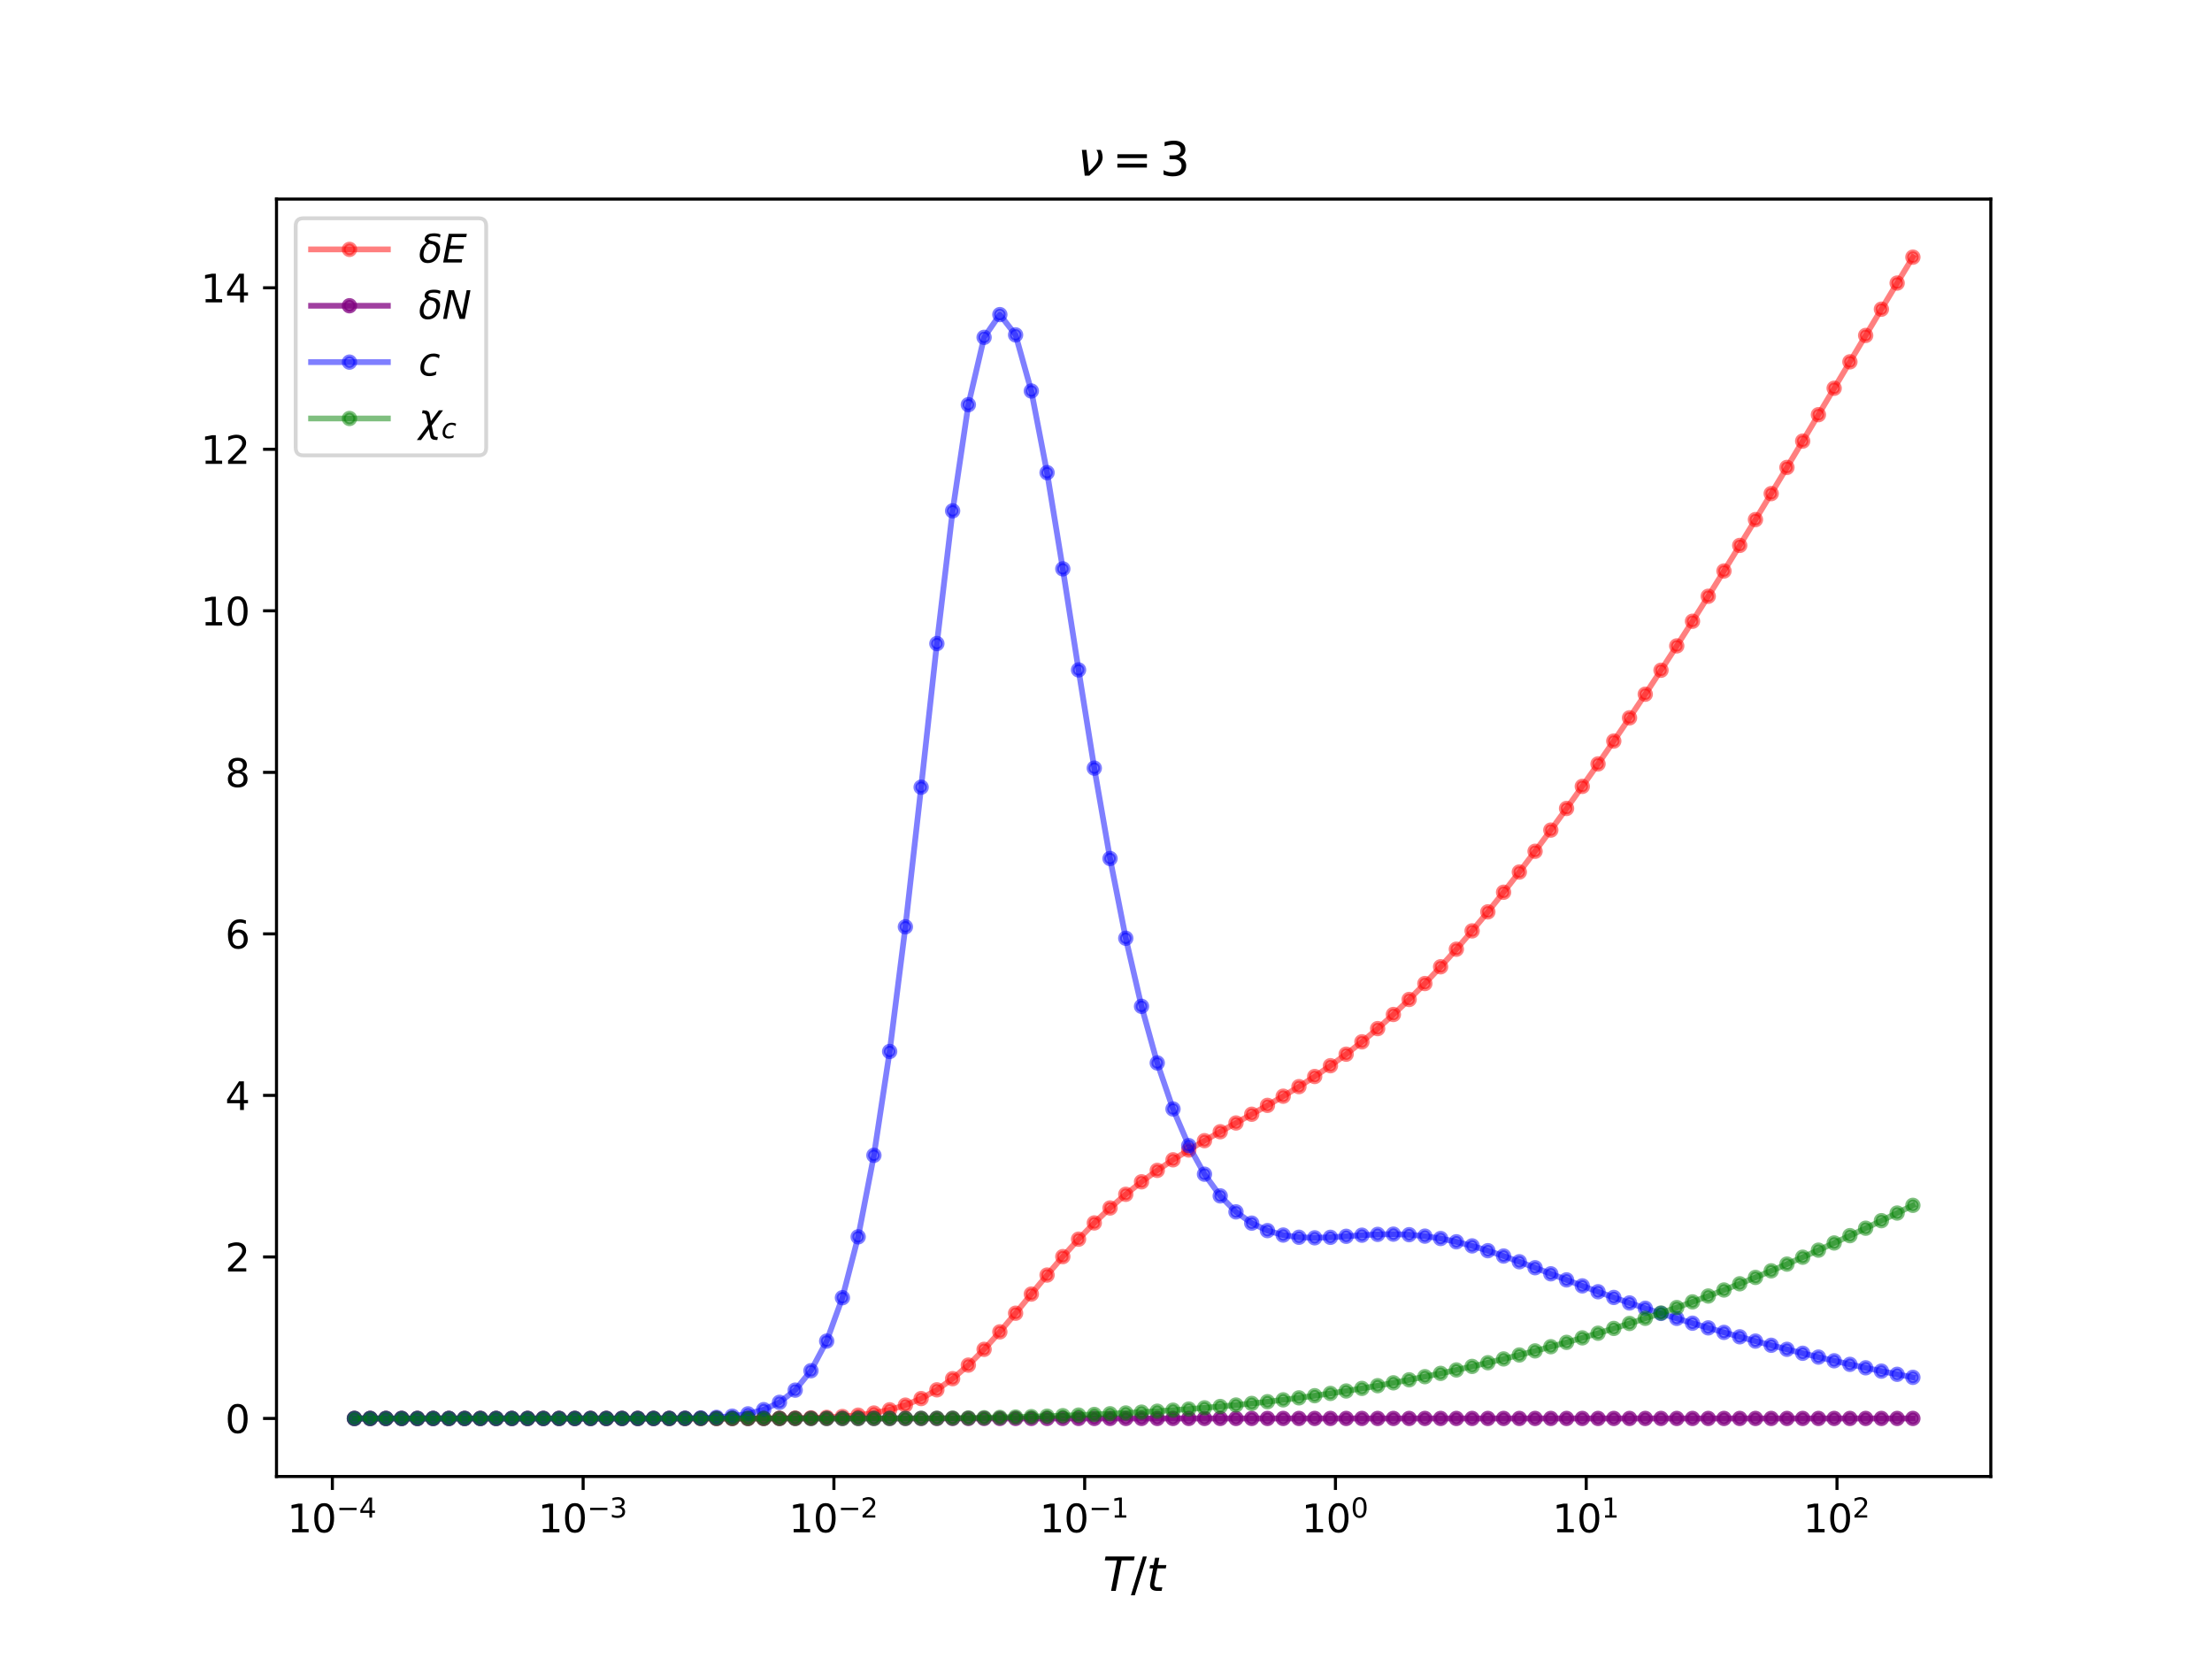 <?xml version="1.0" encoding="utf-8" standalone="no"?>
<!DOCTYPE svg PUBLIC "-//W3C//DTD SVG 1.1//EN"
  "http://www.w3.org/Graphics/SVG/1.1/DTD/svg11.dtd">
<svg xmlns:xlink="http://www.w3.org/1999/xlink" width="576pt" height="432pt" viewBox="0 0 576 432" xmlns="http://www.w3.org/2000/svg" version="1.1">
 <defs>
  <style type="text/css">*{stroke-linejoin: round; stroke-linecap: butt}</style>
 </defs>
 <g id="figure_1">
  <g id="patch_1">
   <path d="M 0 432 
L 576 432 
L 576 0 
L 0 0 
z
" style="fill: #ffffff"/>
  </g>
  <g id="axes_1">
   <g id="patch_2">
    <path d="M 72 384.48 
L 518.4 384.48 
L 518.4 51.84 
L 72 51.84 
z
" style="fill: #ffffff"/>
   </g>
   <g id="matplotlib.axis_1">
    <g id="xtick_1">
     <g id="line2d_1">
      <defs>
       <path id="m95e157fb04" d="M 0 0 
L 0 3.5 
" style="stroke: #000000; stroke-width: 0.8"/>
      </defs>
      <g>
       <use xlink:href="#m95e157fb04" x="86.546" y="384.48" style="stroke: #000000; stroke-width: 0.8"/>
      </g>
     </g>
     <g id="text_1">
      <!-- $10^{-4}$ -->
      <g transform="translate(74.796 399.078) scale(0.1 -0.1)">
       <defs>
        <path id="DejaVuSans-31" d="M 794 531 
L 1825 531 
L 1825 4091 
L 703 3866 
L 703 4441 
L 1819 4666 
L 2450 4666 
L 2450 531 
L 3481 531 
L 3481 0 
L 794 0 
L 794 531 
z
" transform="scale(0.016)"/>
        <path id="DejaVuSans-30" d="M 2034 4250 
Q 1547 4250 1301 3770 
Q 1056 3291 1056 2328 
Q 1056 1369 1301 889 
Q 1547 409 2034 409 
Q 2525 409 2770 889 
Q 3016 1369 3016 2328 
Q 3016 3291 2770 3770 
Q 2525 4250 2034 4250 
z
M 2034 4750 
Q 2819 4750 3233 4129 
Q 3647 3509 3647 2328 
Q 3647 1150 3233 529 
Q 2819 -91 2034 -91 
Q 1250 -91 836 529 
Q 422 1150 422 2328 
Q 422 3509 836 4129 
Q 1250 4750 2034 4750 
z
" transform="scale(0.016)"/>
        <path id="DejaVuSans-2212" d="M 678 2272 
L 4684 2272 
L 4684 1741 
L 678 1741 
L 678 2272 
z
" transform="scale(0.016)"/>
        <path id="DejaVuSans-34" d="M 2419 4116 
L 825 1625 
L 2419 1625 
L 2419 4116 
z
M 2253 4666 
L 3047 4666 
L 3047 1625 
L 3713 1625 
L 3713 1100 
L 3047 1100 
L 3047 0 
L 2419 0 
L 2419 1100 
L 313 1100 
L 313 1709 
L 2253 4666 
z
" transform="scale(0.016)"/>
       </defs>
       <use xlink:href="#DejaVuSans-31" transform="translate(0 0.684)"/>
       <use xlink:href="#DejaVuSans-30" transform="translate(63.623 0.684)"/>
       <use xlink:href="#DejaVuSans-2212" transform="translate(128.203 38.966) scale(0.7)"/>
       <use xlink:href="#DejaVuSans-34" transform="translate(186.855 38.966) scale(0.7)"/>
      </g>
     </g>
    </g>
    <g id="xtick_2">
     <g id="line2d_2">
      <g>
       <use xlink:href="#m95e157fb04" x="151.847" y="384.48" style="stroke: #000000; stroke-width: 0.8"/>
      </g>
     </g>
     <g id="text_2">
      <!-- $10^{-3}$ -->
      <g transform="translate(140.097 399.078) scale(0.1 -0.1)">
       <defs>
        <path id="DejaVuSans-33" d="M 2597 2516 
Q 3050 2419 3304 2112 
Q 3559 1806 3559 1356 
Q 3559 666 3084 287 
Q 2609 -91 1734 -91 
Q 1441 -91 1130 -33 
Q 819 25 488 141 
L 488 750 
Q 750 597 1062 519 
Q 1375 441 1716 441 
Q 2309 441 2620 675 
Q 2931 909 2931 1356 
Q 2931 1769 2642 2001 
Q 2353 2234 1838 2234 
L 1294 2234 
L 1294 2753 
L 1863 2753 
Q 2328 2753 2575 2939 
Q 2822 3125 2822 3475 
Q 2822 3834 2567 4026 
Q 2313 4219 1838 4219 
Q 1578 4219 1281 4162 
Q 984 4106 628 3988 
L 628 4550 
Q 988 4650 1302 4700 
Q 1616 4750 1894 4750 
Q 2613 4750 3031 4423 
Q 3450 4097 3450 3541 
Q 3450 3153 3228 2886 
Q 3006 2619 2597 2516 
z
" transform="scale(0.016)"/>
       </defs>
       <use xlink:href="#DejaVuSans-31" transform="translate(0 0.766)"/>
       <use xlink:href="#DejaVuSans-30" transform="translate(63.623 0.766)"/>
       <use xlink:href="#DejaVuSans-2212" transform="translate(128.203 39.047) scale(0.7)"/>
       <use xlink:href="#DejaVuSans-33" transform="translate(186.855 39.047) scale(0.7)"/>
      </g>
     </g>
    </g>
    <g id="xtick_3">
     <g id="line2d_3">
      <g>
       <use xlink:href="#m95e157fb04" x="217.147" y="384.48" style="stroke: #000000; stroke-width: 0.8"/>
      </g>
     </g>
     <g id="text_3">
      <!-- $10^{-2}$ -->
      <g transform="translate(205.397 399.078) scale(0.1 -0.1)">
       <defs>
        <path id="DejaVuSans-32" d="M 1228 531 
L 3431 531 
L 3431 0 
L 469 0 
L 469 531 
Q 828 903 1448 1529 
Q 2069 2156 2228 2338 
Q 2531 2678 2651 2914 
Q 2772 3150 2772 3378 
Q 2772 3750 2511 3984 
Q 2250 4219 1831 4219 
Q 1534 4219 1204 4116 
Q 875 4013 500 3803 
L 500 4441 
Q 881 4594 1212 4672 
Q 1544 4750 1819 4750 
Q 2544 4750 2975 4387 
Q 3406 4025 3406 3419 
Q 3406 3131 3298 2873 
Q 3191 2616 2906 2266 
Q 2828 2175 2409 1742 
Q 1991 1309 1228 531 
z
" transform="scale(0.016)"/>
       </defs>
       <use xlink:href="#DejaVuSans-31" transform="translate(0 0.766)"/>
       <use xlink:href="#DejaVuSans-30" transform="translate(63.623 0.766)"/>
       <use xlink:href="#DejaVuSans-2212" transform="translate(128.203 39.047) scale(0.7)"/>
       <use xlink:href="#DejaVuSans-32" transform="translate(186.855 39.047) scale(0.7)"/>
      </g>
     </g>
    </g>
    <g id="xtick_4">
     <g id="line2d_4">
      <g>
       <use xlink:href="#m95e157fb04" x="282.448" y="384.48" style="stroke: #000000; stroke-width: 0.8"/>
      </g>
     </g>
     <g id="text_4">
      <!-- $10^{-1}$ -->
      <g transform="translate(270.698 399.078) scale(0.1 -0.1)">
       <use xlink:href="#DejaVuSans-31" transform="translate(0 0.684)"/>
       <use xlink:href="#DejaVuSans-30" transform="translate(63.623 0.684)"/>
       <use xlink:href="#DejaVuSans-2212" transform="translate(128.203 38.966) scale(0.7)"/>
       <use xlink:href="#DejaVuSans-31" transform="translate(186.855 38.966) scale(0.7)"/>
      </g>
     </g>
    </g>
    <g id="xtick_5">
     <g id="line2d_5">
      <g>
       <use xlink:href="#m95e157fb04" x="347.749" y="384.48" style="stroke: #000000; stroke-width: 0.8"/>
      </g>
     </g>
     <g id="text_5">
      <!-- $10^0$ -->
      <g transform="translate(338.949 399.078) scale(0.1 -0.1)">
       <use xlink:href="#DejaVuSans-31" transform="translate(0 0.766)"/>
       <use xlink:href="#DejaVuSans-30" transform="translate(63.623 0.766)"/>
       <use xlink:href="#DejaVuSans-30" transform="translate(128.203 39.047) scale(0.7)"/>
      </g>
     </g>
    </g>
    <g id="xtick_6">
     <g id="line2d_6">
      <g>
       <use xlink:href="#m95e157fb04" x="413.049" y="384.48" style="stroke: #000000; stroke-width: 0.8"/>
      </g>
     </g>
     <g id="text_6">
      <!-- $10^{1}$ -->
      <g transform="translate(404.249 399.078) scale(0.1 -0.1)">
       <use xlink:href="#DejaVuSans-31" transform="translate(0 0.684)"/>
       <use xlink:href="#DejaVuSans-30" transform="translate(63.623 0.684)"/>
       <use xlink:href="#DejaVuSans-31" transform="translate(128.203 38.966) scale(0.7)"/>
      </g>
     </g>
    </g>
    <g id="xtick_7">
     <g id="line2d_7">
      <g>
       <use xlink:href="#m95e157fb04" x="478.35" y="384.48" style="stroke: #000000; stroke-width: 0.8"/>
      </g>
     </g>
     <g id="text_7">
      <!-- $10^{2}$ -->
      <g transform="translate(469.55 399.078) scale(0.1 -0.1)">
       <use xlink:href="#DejaVuSans-31" transform="translate(0 0.766)"/>
       <use xlink:href="#DejaVuSans-30" transform="translate(63.623 0.766)"/>
       <use xlink:href="#DejaVuSans-32" transform="translate(128.203 39.047) scale(0.7)"/>
      </g>
     </g>
    </g>
    <g id="text_8">
     <!-- $T/t$ -->
     <g transform="translate(287.16 414.276) scale(0.12 -0.12)">
      <defs>
       <path id="DejaVuSans-Oblique-54" d="M 378 4666 
L 4325 4666 
L 4225 4134 
L 2559 4134 
L 1759 0 
L 1125 0 
L 1925 4134 
L 275 4134 
L 378 4666 
z
" transform="scale(0.016)"/>
       <path id="DejaVuSans-2f" d="M 1625 4666 
L 2156 4666 
L 531 -594 
L 0 -594 
L 1625 4666 
z
" transform="scale(0.016)"/>
       <path id="DejaVuSans-Oblique-74" d="M 2706 3500 
L 2619 3053 
L 1472 3053 
L 1100 1153 
Q 1081 1047 1072 975 
Q 1063 903 1063 863 
Q 1063 663 1183 572 
Q 1303 481 1569 481 
L 2150 481 
L 2053 0 
L 1503 0 
Q 991 0 739 200 
Q 488 400 488 806 
Q 488 878 497 964 
Q 506 1050 525 1153 
L 897 3053 
L 409 3053 
L 500 3500 
L 978 3500 
L 1172 4494 
L 1747 4494 
L 1556 3500 
L 2706 3500 
z
" transform="scale(0.016)"/>
      </defs>
      <use xlink:href="#DejaVuSans-Oblique-54" transform="translate(0 0.094)"/>
      <use xlink:href="#DejaVuSans-2f" transform="translate(61.084 0.094)"/>
      <use xlink:href="#DejaVuSans-Oblique-74" transform="translate(94.775 0.094)"/>
     </g>
    </g>
   </g>
   <g id="matplotlib.axis_2">
    <g id="ytick_1">
     <g id="line2d_8">
      <defs>
       <path id="m600be109c3" d="M 0 0 
L -3.5 0 
" style="stroke: #000000; stroke-width: 0.8"/>
      </defs>
      <g>
       <use xlink:href="#m600be109c3" x="72" y="369.36" style="stroke: #000000; stroke-width: 0.8"/>
      </g>
     </g>
     <g id="text_9">
      <!-- 0 -->
      <g transform="translate(58.638 373.159) scale(0.1 -0.1)">
       <use xlink:href="#DejaVuSans-30"/>
      </g>
     </g>
    </g>
    <g id="ytick_2">
     <g id="line2d_9">
      <g>
       <use xlink:href="#m600be109c3" x="72" y="327.3" style="stroke: #000000; stroke-width: 0.8"/>
      </g>
     </g>
     <g id="text_10">
      <!-- 2 -->
      <g transform="translate(58.638 331.099) scale(0.1 -0.1)">
       <use xlink:href="#DejaVuSans-32"/>
      </g>
     </g>
    </g>
    <g id="ytick_3">
     <g id="line2d_10">
      <g>
       <use xlink:href="#m600be109c3" x="72" y="285.239" style="stroke: #000000; stroke-width: 0.8"/>
      </g>
     </g>
     <g id="text_11">
      <!-- 4 -->
      <g transform="translate(58.638 289.039) scale(0.1 -0.1)">
       <use xlink:href="#DejaVuSans-34"/>
      </g>
     </g>
    </g>
    <g id="ytick_4">
     <g id="line2d_11">
      <g>
       <use xlink:href="#m600be109c3" x="72" y="243.179" style="stroke: #000000; stroke-width: 0.8"/>
      </g>
     </g>
     <g id="text_12">
      <!-- 6 -->
      <g transform="translate(58.638 246.978) scale(0.1 -0.1)">
       <defs>
        <path id="DejaVuSans-36" d="M 2113 2584 
Q 1688 2584 1439 2293 
Q 1191 2003 1191 1497 
Q 1191 994 1439 701 
Q 1688 409 2113 409 
Q 2538 409 2786 701 
Q 3034 994 3034 1497 
Q 3034 2003 2786 2293 
Q 2538 2584 2113 2584 
z
M 3366 4563 
L 3366 3988 
Q 3128 4100 2886 4159 
Q 2644 4219 2406 4219 
Q 1781 4219 1451 3797 
Q 1122 3375 1075 2522 
Q 1259 2794 1537 2939 
Q 1816 3084 2150 3084 
Q 2853 3084 3261 2657 
Q 3669 2231 3669 1497 
Q 3669 778 3244 343 
Q 2819 -91 2113 -91 
Q 1303 -91 875 529 
Q 447 1150 447 2328 
Q 447 3434 972 4092 
Q 1497 4750 2381 4750 
Q 2619 4750 2861 4703 
Q 3103 4656 3366 4563 
z
" transform="scale(0.016)"/>
       </defs>
       <use xlink:href="#DejaVuSans-36"/>
      </g>
     </g>
    </g>
    <g id="ytick_5">
     <g id="line2d_12">
      <g>
       <use xlink:href="#m600be109c3" x="72" y="201.119" style="stroke: #000000; stroke-width: 0.8"/>
      </g>
     </g>
     <g id="text_13">
      <!-- 8 -->
      <g transform="translate(58.638 204.918) scale(0.1 -0.1)">
       <defs>
        <path id="DejaVuSans-38" d="M 2034 2216 
Q 1584 2216 1326 1975 
Q 1069 1734 1069 1313 
Q 1069 891 1326 650 
Q 1584 409 2034 409 
Q 2484 409 2743 651 
Q 3003 894 3003 1313 
Q 3003 1734 2745 1975 
Q 2488 2216 2034 2216 
z
M 1403 2484 
Q 997 2584 770 2862 
Q 544 3141 544 3541 
Q 544 4100 942 4425 
Q 1341 4750 2034 4750 
Q 2731 4750 3128 4425 
Q 3525 4100 3525 3541 
Q 3525 3141 3298 2862 
Q 3072 2584 2669 2484 
Q 3125 2378 3379 2068 
Q 3634 1759 3634 1313 
Q 3634 634 3220 271 
Q 2806 -91 2034 -91 
Q 1263 -91 848 271 
Q 434 634 434 1313 
Q 434 1759 690 2068 
Q 947 2378 1403 2484 
z
M 1172 3481 
Q 1172 3119 1398 2916 
Q 1625 2713 2034 2713 
Q 2441 2713 2670 2916 
Q 2900 3119 2900 3481 
Q 2900 3844 2670 4047 
Q 2441 4250 2034 4250 
Q 1625 4250 1398 4047 
Q 1172 3844 1172 3481 
z
" transform="scale(0.016)"/>
       </defs>
       <use xlink:href="#DejaVuSans-38"/>
      </g>
     </g>
    </g>
    <g id="ytick_6">
     <g id="line2d_13">
      <g>
       <use xlink:href="#m600be109c3" x="72" y="159.059" style="stroke: #000000; stroke-width: 0.8"/>
      </g>
     </g>
     <g id="text_14">
      <!-- 10 -->
      <g transform="translate(52.275 162.858) scale(0.1 -0.1)">
       <use xlink:href="#DejaVuSans-31"/>
       <use xlink:href="#DejaVuSans-30" x="63.623"/>
      </g>
     </g>
    </g>
    <g id="ytick_7">
     <g id="line2d_14">
      <g>
       <use xlink:href="#m600be109c3" x="72" y="116.998" style="stroke: #000000; stroke-width: 0.8"/>
      </g>
     </g>
     <g id="text_15">
      <!-- 12 -->
      <g transform="translate(52.275 120.798) scale(0.1 -0.1)">
       <use xlink:href="#DejaVuSans-31"/>
       <use xlink:href="#DejaVuSans-32" x="63.623"/>
      </g>
     </g>
    </g>
    <g id="ytick_8">
     <g id="line2d_15">
      <g>
       <use xlink:href="#m600be109c3" x="72" y="74.938" style="stroke: #000000; stroke-width: 0.8"/>
      </g>
     </g>
     <g id="text_16">
      <!-- 14 -->
      <g transform="translate(52.275 78.737) scale(0.1 -0.1)">
       <use xlink:href="#DejaVuSans-31"/>
       <use xlink:href="#DejaVuSans-34" x="63.623"/>
      </g>
     </g>
    </g>
   </g>
   <g id="line2d_16">
    <path d="M 498.109 66.96 
L 494.01 73.71 
L 489.911 80.511 
L 485.812 87.352 
L 481.712 94.22 
L 477.613 101.103 
L 473.514 107.987 
L 469.415 114.862 
L 465.316 121.714 
L 461.217 128.533 
L 457.117 135.307 
L 453.018 142.027 
L 448.919 148.683 
L 444.82 155.268 
L 440.721 161.775 
L 436.621 168.197 
L 432.522 174.531 
L 428.423 180.772 
L 424.324 186.919 
L 420.225 192.969 
L 416.126 198.92 
L 412.026 204.77 
L 407.927 210.516 
L 403.828 216.153 
L 399.729 221.675 
L 395.63 227.072 
L 391.531 232.334 
L 387.431 237.449 
L 383.332 242.399 
L 379.233 247.171 
L 375.134 251.747 
L 371.035 256.113 
L 366.936 260.257 
L 362.836 264.17 
L 358.737 267.848 
L 354.638 271.292 
L 350.539 274.509 
L 346.44 277.512 
L 342.34 280.32 
L 338.241 282.957 
L 334.142 285.451 
L 330.043 287.836 
L 325.944 290.146 
L 321.845 292.422 
L 317.745 294.702 
L 313.646 297.032 
L 309.547 299.454 
L 305.448 302.016 
L 301.349 304.763 
L 297.25 307.742 
L 293.15 310.994 
L 289.051 314.555 
L 284.952 318.449 
L 280.853 322.679 
L 276.754 327.222 
L 272.655 332.018 
L 268.555 336.974 
L 264.456 341.958 
L 260.357 346.812 
L 256.258 351.368 
L 252.159 355.471 
L 248.06 359.005 
L 243.96 361.909 
L 239.861 364.185 
L 235.762 365.889 
L 231.663 367.11 
L 227.564 367.951 
L 223.464 368.506 
L 219.365 368.86 
L 215.266 369.078 
L 211.167 369.206 
L 207.068 369.279 
L 202.969 369.319 
L 198.869 369.34 
L 194.77 369.351 
L 190.671 369.356 
L 186.572 369.358 
L 182.473 369.359 
L 178.374 369.36 
L 174.274 369.36 
L 170.175 369.36 
L 166.076 369.36 
L 161.977 369.36 
L 157.878 369.36 
L 153.779 369.36 
L 149.679 369.36 
L 145.58 369.36 
L 141.481 369.36 
L 137.382 369.36 
L 133.283 369.36 
L 129.183 369.36 
L 125.084 369.36 
L 120.985 369.36 
L 116.886 369.36 
L 112.787 369.36 
L 108.688 369.36 
L 104.588 369.36 
L 100.489 369.36 
L 96.39 369.36 
L 92.291 369.36 
" clip-path="url(#p9cb9d277fe)" style="fill: none; stroke: #ff0000; stroke-opacity: 0.5; stroke-width: 1.5; stroke-linecap: square"/>
    <defs>
     <path id="m5e0eb04958" d="M 0 1.5 
C 0.398 1.5 0.779 1.342 1.061 1.061 
C 1.342 0.779 1.5 0.398 1.5 0 
C 1.5 -0.398 1.342 -0.779 1.061 -1.061 
C 0.779 -1.342 0.398 -1.5 0 -1.5 
C -0.398 -1.5 -0.779 -1.342 -1.061 -1.061 
C -1.342 -0.779 -1.5 -0.398 -1.5 0 
C -1.5 0.398 -1.342 0.779 -1.061 1.061 
C -0.779 1.342 -0.398 1.5 0 1.5 
z
" style="stroke: #ff0000; stroke-opacity: 0.5"/>
    </defs>
    <g clip-path="url(#p9cb9d277fe)">
     <use xlink:href="#m5e0eb04958" x="498.109" y="66.96" style="fill: #ff0000; fill-opacity: 0.5; stroke: #ff0000; stroke-opacity: 0.5"/>
     <use xlink:href="#m5e0eb04958" x="494.01" y="73.71" style="fill: #ff0000; fill-opacity: 0.5; stroke: #ff0000; stroke-opacity: 0.5"/>
     <use xlink:href="#m5e0eb04958" x="489.911" y="80.511" style="fill: #ff0000; fill-opacity: 0.5; stroke: #ff0000; stroke-opacity: 0.5"/>
     <use xlink:href="#m5e0eb04958" x="485.812" y="87.352" style="fill: #ff0000; fill-opacity: 0.5; stroke: #ff0000; stroke-opacity: 0.5"/>
     <use xlink:href="#m5e0eb04958" x="481.712" y="94.22" style="fill: #ff0000; fill-opacity: 0.5; stroke: #ff0000; stroke-opacity: 0.5"/>
     <use xlink:href="#m5e0eb04958" x="477.613" y="101.103" style="fill: #ff0000; fill-opacity: 0.5; stroke: #ff0000; stroke-opacity: 0.5"/>
     <use xlink:href="#m5e0eb04958" x="473.514" y="107.987" style="fill: #ff0000; fill-opacity: 0.5; stroke: #ff0000; stroke-opacity: 0.5"/>
     <use xlink:href="#m5e0eb04958" x="469.415" y="114.862" style="fill: #ff0000; fill-opacity: 0.5; stroke: #ff0000; stroke-opacity: 0.5"/>
     <use xlink:href="#m5e0eb04958" x="465.316" y="121.714" style="fill: #ff0000; fill-opacity: 0.5; stroke: #ff0000; stroke-opacity: 0.5"/>
     <use xlink:href="#m5e0eb04958" x="461.217" y="128.533" style="fill: #ff0000; fill-opacity: 0.5; stroke: #ff0000; stroke-opacity: 0.5"/>
     <use xlink:href="#m5e0eb04958" x="457.117" y="135.307" style="fill: #ff0000; fill-opacity: 0.5; stroke: #ff0000; stroke-opacity: 0.5"/>
     <use xlink:href="#m5e0eb04958" x="453.018" y="142.027" style="fill: #ff0000; fill-opacity: 0.5; stroke: #ff0000; stroke-opacity: 0.5"/>
     <use xlink:href="#m5e0eb04958" x="448.919" y="148.683" style="fill: #ff0000; fill-opacity: 0.5; stroke: #ff0000; stroke-opacity: 0.5"/>
     <use xlink:href="#m5e0eb04958" x="444.82" y="155.268" style="fill: #ff0000; fill-opacity: 0.5; stroke: #ff0000; stroke-opacity: 0.5"/>
     <use xlink:href="#m5e0eb04958" x="440.721" y="161.775" style="fill: #ff0000; fill-opacity: 0.5; stroke: #ff0000; stroke-opacity: 0.5"/>
     <use xlink:href="#m5e0eb04958" x="436.621" y="168.197" style="fill: #ff0000; fill-opacity: 0.5; stroke: #ff0000; stroke-opacity: 0.5"/>
     <use xlink:href="#m5e0eb04958" x="432.522" y="174.531" style="fill: #ff0000; fill-opacity: 0.5; stroke: #ff0000; stroke-opacity: 0.5"/>
     <use xlink:href="#m5e0eb04958" x="428.423" y="180.772" style="fill: #ff0000; fill-opacity: 0.5; stroke: #ff0000; stroke-opacity: 0.5"/>
     <use xlink:href="#m5e0eb04958" x="424.324" y="186.919" style="fill: #ff0000; fill-opacity: 0.5; stroke: #ff0000; stroke-opacity: 0.5"/>
     <use xlink:href="#m5e0eb04958" x="420.225" y="192.969" style="fill: #ff0000; fill-opacity: 0.5; stroke: #ff0000; stroke-opacity: 0.5"/>
     <use xlink:href="#m5e0eb04958" x="416.126" y="198.92" style="fill: #ff0000; fill-opacity: 0.5; stroke: #ff0000; stroke-opacity: 0.5"/>
     <use xlink:href="#m5e0eb04958" x="412.026" y="204.77" style="fill: #ff0000; fill-opacity: 0.5; stroke: #ff0000; stroke-opacity: 0.5"/>
     <use xlink:href="#m5e0eb04958" x="407.927" y="210.516" style="fill: #ff0000; fill-opacity: 0.5; stroke: #ff0000; stroke-opacity: 0.5"/>
     <use xlink:href="#m5e0eb04958" x="403.828" y="216.153" style="fill: #ff0000; fill-opacity: 0.5; stroke: #ff0000; stroke-opacity: 0.5"/>
     <use xlink:href="#m5e0eb04958" x="399.729" y="221.675" style="fill: #ff0000; fill-opacity: 0.5; stroke: #ff0000; stroke-opacity: 0.5"/>
     <use xlink:href="#m5e0eb04958" x="395.63" y="227.072" style="fill: #ff0000; fill-opacity: 0.5; stroke: #ff0000; stroke-opacity: 0.5"/>
     <use xlink:href="#m5e0eb04958" x="391.531" y="232.334" style="fill: #ff0000; fill-opacity: 0.5; stroke: #ff0000; stroke-opacity: 0.5"/>
     <use xlink:href="#m5e0eb04958" x="387.431" y="237.449" style="fill: #ff0000; fill-opacity: 0.5; stroke: #ff0000; stroke-opacity: 0.5"/>
     <use xlink:href="#m5e0eb04958" x="383.332" y="242.399" style="fill: #ff0000; fill-opacity: 0.5; stroke: #ff0000; stroke-opacity: 0.5"/>
     <use xlink:href="#m5e0eb04958" x="379.233" y="247.171" style="fill: #ff0000; fill-opacity: 0.5; stroke: #ff0000; stroke-opacity: 0.5"/>
     <use xlink:href="#m5e0eb04958" x="375.134" y="251.747" style="fill: #ff0000; fill-opacity: 0.5; stroke: #ff0000; stroke-opacity: 0.5"/>
     <use xlink:href="#m5e0eb04958" x="371.035" y="256.113" style="fill: #ff0000; fill-opacity: 0.5; stroke: #ff0000; stroke-opacity: 0.5"/>
     <use xlink:href="#m5e0eb04958" x="366.936" y="260.257" style="fill: #ff0000; fill-opacity: 0.5; stroke: #ff0000; stroke-opacity: 0.5"/>
     <use xlink:href="#m5e0eb04958" x="362.836" y="264.17" style="fill: #ff0000; fill-opacity: 0.5; stroke: #ff0000; stroke-opacity: 0.5"/>
     <use xlink:href="#m5e0eb04958" x="358.737" y="267.848" style="fill: #ff0000; fill-opacity: 0.5; stroke: #ff0000; stroke-opacity: 0.5"/>
     <use xlink:href="#m5e0eb04958" x="354.638" y="271.292" style="fill: #ff0000; fill-opacity: 0.5; stroke: #ff0000; stroke-opacity: 0.5"/>
     <use xlink:href="#m5e0eb04958" x="350.539" y="274.509" style="fill: #ff0000; fill-opacity: 0.5; stroke: #ff0000; stroke-opacity: 0.5"/>
     <use xlink:href="#m5e0eb04958" x="346.44" y="277.512" style="fill: #ff0000; fill-opacity: 0.5; stroke: #ff0000; stroke-opacity: 0.5"/>
     <use xlink:href="#m5e0eb04958" x="342.34" y="280.32" style="fill: #ff0000; fill-opacity: 0.5; stroke: #ff0000; stroke-opacity: 0.5"/>
     <use xlink:href="#m5e0eb04958" x="338.241" y="282.957" style="fill: #ff0000; fill-opacity: 0.5; stroke: #ff0000; stroke-opacity: 0.5"/>
     <use xlink:href="#m5e0eb04958" x="334.142" y="285.451" style="fill: #ff0000; fill-opacity: 0.5; stroke: #ff0000; stroke-opacity: 0.5"/>
     <use xlink:href="#m5e0eb04958" x="330.043" y="287.836" style="fill: #ff0000; fill-opacity: 0.5; stroke: #ff0000; stroke-opacity: 0.5"/>
     <use xlink:href="#m5e0eb04958" x="325.944" y="290.146" style="fill: #ff0000; fill-opacity: 0.5; stroke: #ff0000; stroke-opacity: 0.5"/>
     <use xlink:href="#m5e0eb04958" x="321.845" y="292.422" style="fill: #ff0000; fill-opacity: 0.5; stroke: #ff0000; stroke-opacity: 0.5"/>
     <use xlink:href="#m5e0eb04958" x="317.745" y="294.702" style="fill: #ff0000; fill-opacity: 0.5; stroke: #ff0000; stroke-opacity: 0.5"/>
     <use xlink:href="#m5e0eb04958" x="313.646" y="297.032" style="fill: #ff0000; fill-opacity: 0.5; stroke: #ff0000; stroke-opacity: 0.5"/>
     <use xlink:href="#m5e0eb04958" x="309.547" y="299.454" style="fill: #ff0000; fill-opacity: 0.5; stroke: #ff0000; stroke-opacity: 0.5"/>
     <use xlink:href="#m5e0eb04958" x="305.448" y="302.016" style="fill: #ff0000; fill-opacity: 0.5; stroke: #ff0000; stroke-opacity: 0.5"/>
     <use xlink:href="#m5e0eb04958" x="301.349" y="304.763" style="fill: #ff0000; fill-opacity: 0.5; stroke: #ff0000; stroke-opacity: 0.5"/>
     <use xlink:href="#m5e0eb04958" x="297.25" y="307.742" style="fill: #ff0000; fill-opacity: 0.5; stroke: #ff0000; stroke-opacity: 0.5"/>
     <use xlink:href="#m5e0eb04958" x="293.15" y="310.994" style="fill: #ff0000; fill-opacity: 0.5; stroke: #ff0000; stroke-opacity: 0.5"/>
     <use xlink:href="#m5e0eb04958" x="289.051" y="314.555" style="fill: #ff0000; fill-opacity: 0.5; stroke: #ff0000; stroke-opacity: 0.5"/>
     <use xlink:href="#m5e0eb04958" x="284.952" y="318.449" style="fill: #ff0000; fill-opacity: 0.5; stroke: #ff0000; stroke-opacity: 0.5"/>
     <use xlink:href="#m5e0eb04958" x="280.853" y="322.679" style="fill: #ff0000; fill-opacity: 0.5; stroke: #ff0000; stroke-opacity: 0.5"/>
     <use xlink:href="#m5e0eb04958" x="276.754" y="327.222" style="fill: #ff0000; fill-opacity: 0.5; stroke: #ff0000; stroke-opacity: 0.5"/>
     <use xlink:href="#m5e0eb04958" x="272.655" y="332.018" style="fill: #ff0000; fill-opacity: 0.5; stroke: #ff0000; stroke-opacity: 0.5"/>
     <use xlink:href="#m5e0eb04958" x="268.555" y="336.974" style="fill: #ff0000; fill-opacity: 0.5; stroke: #ff0000; stroke-opacity: 0.5"/>
     <use xlink:href="#m5e0eb04958" x="264.456" y="341.958" style="fill: #ff0000; fill-opacity: 0.5; stroke: #ff0000; stroke-opacity: 0.5"/>
     <use xlink:href="#m5e0eb04958" x="260.357" y="346.812" style="fill: #ff0000; fill-opacity: 0.5; stroke: #ff0000; stroke-opacity: 0.5"/>
     <use xlink:href="#m5e0eb04958" x="256.258" y="351.368" style="fill: #ff0000; fill-opacity: 0.5; stroke: #ff0000; stroke-opacity: 0.5"/>
     <use xlink:href="#m5e0eb04958" x="252.159" y="355.471" style="fill: #ff0000; fill-opacity: 0.5; stroke: #ff0000; stroke-opacity: 0.5"/>
     <use xlink:href="#m5e0eb04958" x="248.06" y="359.005" style="fill: #ff0000; fill-opacity: 0.5; stroke: #ff0000; stroke-opacity: 0.5"/>
     <use xlink:href="#m5e0eb04958" x="243.96" y="361.909" style="fill: #ff0000; fill-opacity: 0.5; stroke: #ff0000; stroke-opacity: 0.5"/>
     <use xlink:href="#m5e0eb04958" x="239.861" y="364.185" style="fill: #ff0000; fill-opacity: 0.5; stroke: #ff0000; stroke-opacity: 0.5"/>
     <use xlink:href="#m5e0eb04958" x="235.762" y="365.889" style="fill: #ff0000; fill-opacity: 0.5; stroke: #ff0000; stroke-opacity: 0.5"/>
     <use xlink:href="#m5e0eb04958" x="231.663" y="367.11" style="fill: #ff0000; fill-opacity: 0.5; stroke: #ff0000; stroke-opacity: 0.5"/>
     <use xlink:href="#m5e0eb04958" x="227.564" y="367.951" style="fill: #ff0000; fill-opacity: 0.5; stroke: #ff0000; stroke-opacity: 0.5"/>
     <use xlink:href="#m5e0eb04958" x="223.464" y="368.506" style="fill: #ff0000; fill-opacity: 0.5; stroke: #ff0000; stroke-opacity: 0.5"/>
     <use xlink:href="#m5e0eb04958" x="219.365" y="368.86" style="fill: #ff0000; fill-opacity: 0.5; stroke: #ff0000; stroke-opacity: 0.5"/>
     <use xlink:href="#m5e0eb04958" x="215.266" y="369.078" style="fill: #ff0000; fill-opacity: 0.5; stroke: #ff0000; stroke-opacity: 0.5"/>
     <use xlink:href="#m5e0eb04958" x="211.167" y="369.206" style="fill: #ff0000; fill-opacity: 0.5; stroke: #ff0000; stroke-opacity: 0.5"/>
     <use xlink:href="#m5e0eb04958" x="207.068" y="369.279" style="fill: #ff0000; fill-opacity: 0.5; stroke: #ff0000; stroke-opacity: 0.5"/>
     <use xlink:href="#m5e0eb04958" x="202.969" y="369.319" style="fill: #ff0000; fill-opacity: 0.5; stroke: #ff0000; stroke-opacity: 0.5"/>
     <use xlink:href="#m5e0eb04958" x="198.869" y="369.34" style="fill: #ff0000; fill-opacity: 0.5; stroke: #ff0000; stroke-opacity: 0.5"/>
     <use xlink:href="#m5e0eb04958" x="194.77" y="369.351" style="fill: #ff0000; fill-opacity: 0.5; stroke: #ff0000; stroke-opacity: 0.5"/>
     <use xlink:href="#m5e0eb04958" x="190.671" y="369.356" style="fill: #ff0000; fill-opacity: 0.5; stroke: #ff0000; stroke-opacity: 0.5"/>
     <use xlink:href="#m5e0eb04958" x="186.572" y="369.358" style="fill: #ff0000; fill-opacity: 0.5; stroke: #ff0000; stroke-opacity: 0.5"/>
     <use xlink:href="#m5e0eb04958" x="182.473" y="369.359" style="fill: #ff0000; fill-opacity: 0.5; stroke: #ff0000; stroke-opacity: 0.5"/>
     <use xlink:href="#m5e0eb04958" x="178.374" y="369.36" style="fill: #ff0000; fill-opacity: 0.5; stroke: #ff0000; stroke-opacity: 0.5"/>
     <use xlink:href="#m5e0eb04958" x="174.274" y="369.36" style="fill: #ff0000; fill-opacity: 0.5; stroke: #ff0000; stroke-opacity: 0.5"/>
     <use xlink:href="#m5e0eb04958" x="170.175" y="369.36" style="fill: #ff0000; fill-opacity: 0.5; stroke: #ff0000; stroke-opacity: 0.5"/>
     <use xlink:href="#m5e0eb04958" x="166.076" y="369.36" style="fill: #ff0000; fill-opacity: 0.5; stroke: #ff0000; stroke-opacity: 0.5"/>
     <use xlink:href="#m5e0eb04958" x="161.977" y="369.36" style="fill: #ff0000; fill-opacity: 0.5; stroke: #ff0000; stroke-opacity: 0.5"/>
     <use xlink:href="#m5e0eb04958" x="157.878" y="369.36" style="fill: #ff0000; fill-opacity: 0.5; stroke: #ff0000; stroke-opacity: 0.5"/>
     <use xlink:href="#m5e0eb04958" x="153.779" y="369.36" style="fill: #ff0000; fill-opacity: 0.5; stroke: #ff0000; stroke-opacity: 0.5"/>
     <use xlink:href="#m5e0eb04958" x="149.679" y="369.36" style="fill: #ff0000; fill-opacity: 0.5; stroke: #ff0000; stroke-opacity: 0.5"/>
     <use xlink:href="#m5e0eb04958" x="145.58" y="369.36" style="fill: #ff0000; fill-opacity: 0.5; stroke: #ff0000; stroke-opacity: 0.5"/>
     <use xlink:href="#m5e0eb04958" x="141.481" y="369.36" style="fill: #ff0000; fill-opacity: 0.5; stroke: #ff0000; stroke-opacity: 0.5"/>
     <use xlink:href="#m5e0eb04958" x="137.382" y="369.36" style="fill: #ff0000; fill-opacity: 0.5; stroke: #ff0000; stroke-opacity: 0.5"/>
     <use xlink:href="#m5e0eb04958" x="133.283" y="369.36" style="fill: #ff0000; fill-opacity: 0.5; stroke: #ff0000; stroke-opacity: 0.5"/>
     <use xlink:href="#m5e0eb04958" x="129.183" y="369.36" style="fill: #ff0000; fill-opacity: 0.5; stroke: #ff0000; stroke-opacity: 0.5"/>
     <use xlink:href="#m5e0eb04958" x="125.084" y="369.36" style="fill: #ff0000; fill-opacity: 0.5; stroke: #ff0000; stroke-opacity: 0.5"/>
     <use xlink:href="#m5e0eb04958" x="120.985" y="369.36" style="fill: #ff0000; fill-opacity: 0.5; stroke: #ff0000; stroke-opacity: 0.5"/>
     <use xlink:href="#m5e0eb04958" x="116.886" y="369.36" style="fill: #ff0000; fill-opacity: 0.5; stroke: #ff0000; stroke-opacity: 0.5"/>
     <use xlink:href="#m5e0eb04958" x="112.787" y="369.36" style="fill: #ff0000; fill-opacity: 0.5; stroke: #ff0000; stroke-opacity: 0.5"/>
     <use xlink:href="#m5e0eb04958" x="108.688" y="369.36" style="fill: #ff0000; fill-opacity: 0.5; stroke: #ff0000; stroke-opacity: 0.5"/>
     <use xlink:href="#m5e0eb04958" x="104.588" y="369.36" style="fill: #ff0000; fill-opacity: 0.5; stroke: #ff0000; stroke-opacity: 0.5"/>
     <use xlink:href="#m5e0eb04958" x="100.489" y="369.36" style="fill: #ff0000; fill-opacity: 0.5; stroke: #ff0000; stroke-opacity: 0.5"/>
     <use xlink:href="#m5e0eb04958" x="96.39" y="369.36" style="fill: #ff0000; fill-opacity: 0.5; stroke: #ff0000; stroke-opacity: 0.5"/>
     <use xlink:href="#m5e0eb04958" x="92.291" y="369.36" style="fill: #ff0000; fill-opacity: 0.5; stroke: #ff0000; stroke-opacity: 0.5"/>
    </g>
   </g>
   <g id="line2d_17">
    <path d="M 498.109 369.36 
L 494.01 369.36 
L 489.911 369.36 
L 485.812 369.36 
L 481.712 369.36 
L 477.613 369.36 
L 473.514 369.36 
L 469.415 369.36 
L 465.316 369.36 
L 461.217 369.36 
L 457.117 369.36 
L 453.018 369.36 
L 448.919 369.36 
L 444.82 369.36 
L 440.721 369.36 
L 436.621 369.36 
L 432.522 369.36 
L 428.423 369.36 
L 424.324 369.36 
L 420.225 369.36 
L 416.126 369.36 
L 412.026 369.36 
L 407.927 369.36 
L 403.828 369.36 
L 399.729 369.36 
L 395.63 369.36 
L 391.531 369.36 
L 387.431 369.36 
L 383.332 369.36 
L 379.233 369.36 
L 375.134 369.36 
L 371.035 369.36 
L 366.936 369.36 
L 362.836 369.36 
L 358.737 369.36 
L 354.638 369.36 
L 350.539 369.36 
L 346.44 369.36 
L 342.34 369.36 
L 338.241 369.36 
L 334.142 369.36 
L 330.043 369.36 
L 325.944 369.36 
L 321.845 369.36 
L 317.745 369.36 
L 313.646 369.36 
L 309.547 369.36 
L 305.448 369.36 
L 301.349 369.36 
L 297.25 369.36 
L 293.15 369.36 
L 289.051 369.36 
L 284.952 369.36 
L 280.853 369.36 
L 276.754 369.36 
L 272.655 369.36 
L 268.555 369.36 
L 264.456 369.36 
L 260.357 369.36 
L 256.258 369.36 
L 252.159 369.36 
L 248.06 369.36 
L 243.96 369.36 
L 239.861 369.36 
L 235.762 369.36 
L 231.663 369.36 
L 227.564 369.36 
L 223.464 369.36 
L 219.365 369.36 
L 215.266 369.36 
L 211.167 369.36 
L 207.068 369.36 
L 202.969 369.36 
L 198.869 369.36 
L 194.77 369.36 
L 190.671 369.36 
L 186.572 369.36 
L 182.473 369.36 
L 178.374 369.36 
L 174.274 369.36 
L 170.175 369.36 
L 166.076 369.36 
L 161.977 369.36 
L 157.878 369.36 
L 153.779 369.36 
L 149.679 369.36 
L 145.58 369.36 
L 141.481 369.36 
L 137.382 369.36 
L 133.283 369.36 
L 129.183 369.36 
L 125.084 369.36 
L 120.985 369.36 
L 116.886 369.36 
L 112.787 369.36 
L 108.688 369.36 
L 104.588 369.36 
L 100.489 369.36 
L 96.39 369.36 
L 92.291 369.36 
" clip-path="url(#p9cb9d277fe)" style="fill: none; stroke: #800080; stroke-opacity: 0.75; stroke-width: 1.5; stroke-linecap: square"/>
    <defs>
     <path id="m5ea752c8a8" d="M 0 1.5 
C 0.398 1.5 0.779 1.342 1.061 1.061 
C 1.342 0.779 1.5 0.398 1.5 0 
C 1.5 -0.398 1.342 -0.779 1.061 -1.061 
C 0.779 -1.342 0.398 -1.5 0 -1.5 
C -0.398 -1.5 -0.779 -1.342 -1.061 -1.061 
C -1.342 -0.779 -1.5 -0.398 -1.5 0 
C -1.5 0.398 -1.342 0.779 -1.061 1.061 
C -0.779 1.342 -0.398 1.5 0 1.5 
z
" style="stroke: #800080; stroke-opacity: 0.75"/>
    </defs>
    <g clip-path="url(#p9cb9d277fe)">
     <use xlink:href="#m5ea752c8a8" x="498.109" y="369.36" style="fill: #800080; fill-opacity: 0.75; stroke: #800080; stroke-opacity: 0.75"/>
     <use xlink:href="#m5ea752c8a8" x="494.01" y="369.36" style="fill: #800080; fill-opacity: 0.75; stroke: #800080; stroke-opacity: 0.75"/>
     <use xlink:href="#m5ea752c8a8" x="489.911" y="369.36" style="fill: #800080; fill-opacity: 0.75; stroke: #800080; stroke-opacity: 0.75"/>
     <use xlink:href="#m5ea752c8a8" x="485.812" y="369.36" style="fill: #800080; fill-opacity: 0.75; stroke: #800080; stroke-opacity: 0.75"/>
     <use xlink:href="#m5ea752c8a8" x="481.712" y="369.36" style="fill: #800080; fill-opacity: 0.75; stroke: #800080; stroke-opacity: 0.75"/>
     <use xlink:href="#m5ea752c8a8" x="477.613" y="369.36" style="fill: #800080; fill-opacity: 0.75; stroke: #800080; stroke-opacity: 0.75"/>
     <use xlink:href="#m5ea752c8a8" x="473.514" y="369.36" style="fill: #800080; fill-opacity: 0.75; stroke: #800080; stroke-opacity: 0.75"/>
     <use xlink:href="#m5ea752c8a8" x="469.415" y="369.36" style="fill: #800080; fill-opacity: 0.75; stroke: #800080; stroke-opacity: 0.75"/>
     <use xlink:href="#m5ea752c8a8" x="465.316" y="369.36" style="fill: #800080; fill-opacity: 0.75; stroke: #800080; stroke-opacity: 0.75"/>
     <use xlink:href="#m5ea752c8a8" x="461.217" y="369.36" style="fill: #800080; fill-opacity: 0.75; stroke: #800080; stroke-opacity: 0.75"/>
     <use xlink:href="#m5ea752c8a8" x="457.117" y="369.36" style="fill: #800080; fill-opacity: 0.75; stroke: #800080; stroke-opacity: 0.75"/>
     <use xlink:href="#m5ea752c8a8" x="453.018" y="369.36" style="fill: #800080; fill-opacity: 0.75; stroke: #800080; stroke-opacity: 0.75"/>
     <use xlink:href="#m5ea752c8a8" x="448.919" y="369.36" style="fill: #800080; fill-opacity: 0.75; stroke: #800080; stroke-opacity: 0.75"/>
     <use xlink:href="#m5ea752c8a8" x="444.82" y="369.36" style="fill: #800080; fill-opacity: 0.75; stroke: #800080; stroke-opacity: 0.75"/>
     <use xlink:href="#m5ea752c8a8" x="440.721" y="369.36" style="fill: #800080; fill-opacity: 0.75; stroke: #800080; stroke-opacity: 0.75"/>
     <use xlink:href="#m5ea752c8a8" x="436.621" y="369.36" style="fill: #800080; fill-opacity: 0.75; stroke: #800080; stroke-opacity: 0.75"/>
     <use xlink:href="#m5ea752c8a8" x="432.522" y="369.36" style="fill: #800080; fill-opacity: 0.75; stroke: #800080; stroke-opacity: 0.75"/>
     <use xlink:href="#m5ea752c8a8" x="428.423" y="369.36" style="fill: #800080; fill-opacity: 0.75; stroke: #800080; stroke-opacity: 0.75"/>
     <use xlink:href="#m5ea752c8a8" x="424.324" y="369.36" style="fill: #800080; fill-opacity: 0.75; stroke: #800080; stroke-opacity: 0.75"/>
     <use xlink:href="#m5ea752c8a8" x="420.225" y="369.36" style="fill: #800080; fill-opacity: 0.75; stroke: #800080; stroke-opacity: 0.75"/>
     <use xlink:href="#m5ea752c8a8" x="416.126" y="369.36" style="fill: #800080; fill-opacity: 0.75; stroke: #800080; stroke-opacity: 0.75"/>
     <use xlink:href="#m5ea752c8a8" x="412.026" y="369.36" style="fill: #800080; fill-opacity: 0.75; stroke: #800080; stroke-opacity: 0.75"/>
     <use xlink:href="#m5ea752c8a8" x="407.927" y="369.36" style="fill: #800080; fill-opacity: 0.75; stroke: #800080; stroke-opacity: 0.75"/>
     <use xlink:href="#m5ea752c8a8" x="403.828" y="369.36" style="fill: #800080; fill-opacity: 0.75; stroke: #800080; stroke-opacity: 0.75"/>
     <use xlink:href="#m5ea752c8a8" x="399.729" y="369.36" style="fill: #800080; fill-opacity: 0.75; stroke: #800080; stroke-opacity: 0.75"/>
     <use xlink:href="#m5ea752c8a8" x="395.63" y="369.36" style="fill: #800080; fill-opacity: 0.75; stroke: #800080; stroke-opacity: 0.75"/>
     <use xlink:href="#m5ea752c8a8" x="391.531" y="369.36" style="fill: #800080; fill-opacity: 0.75; stroke: #800080; stroke-opacity: 0.75"/>
     <use xlink:href="#m5ea752c8a8" x="387.431" y="369.36" style="fill: #800080; fill-opacity: 0.75; stroke: #800080; stroke-opacity: 0.75"/>
     <use xlink:href="#m5ea752c8a8" x="383.332" y="369.36" style="fill: #800080; fill-opacity: 0.75; stroke: #800080; stroke-opacity: 0.75"/>
     <use xlink:href="#m5ea752c8a8" x="379.233" y="369.36" style="fill: #800080; fill-opacity: 0.75; stroke: #800080; stroke-opacity: 0.75"/>
     <use xlink:href="#m5ea752c8a8" x="375.134" y="369.36" style="fill: #800080; fill-opacity: 0.75; stroke: #800080; stroke-opacity: 0.75"/>
     <use xlink:href="#m5ea752c8a8" x="371.035" y="369.36" style="fill: #800080; fill-opacity: 0.75; stroke: #800080; stroke-opacity: 0.75"/>
     <use xlink:href="#m5ea752c8a8" x="366.936" y="369.36" style="fill: #800080; fill-opacity: 0.75; stroke: #800080; stroke-opacity: 0.75"/>
     <use xlink:href="#m5ea752c8a8" x="362.836" y="369.36" style="fill: #800080; fill-opacity: 0.75; stroke: #800080; stroke-opacity: 0.75"/>
     <use xlink:href="#m5ea752c8a8" x="358.737" y="369.36" style="fill: #800080; fill-opacity: 0.75; stroke: #800080; stroke-opacity: 0.75"/>
     <use xlink:href="#m5ea752c8a8" x="354.638" y="369.36" style="fill: #800080; fill-opacity: 0.75; stroke: #800080; stroke-opacity: 0.75"/>
     <use xlink:href="#m5ea752c8a8" x="350.539" y="369.36" style="fill: #800080; fill-opacity: 0.75; stroke: #800080; stroke-opacity: 0.75"/>
     <use xlink:href="#m5ea752c8a8" x="346.44" y="369.36" style="fill: #800080; fill-opacity: 0.75; stroke: #800080; stroke-opacity: 0.75"/>
     <use xlink:href="#m5ea752c8a8" x="342.34" y="369.36" style="fill: #800080; fill-opacity: 0.75; stroke: #800080; stroke-opacity: 0.75"/>
     <use xlink:href="#m5ea752c8a8" x="338.241" y="369.36" style="fill: #800080; fill-opacity: 0.75; stroke: #800080; stroke-opacity: 0.75"/>
     <use xlink:href="#m5ea752c8a8" x="334.142" y="369.36" style="fill: #800080; fill-opacity: 0.75; stroke: #800080; stroke-opacity: 0.75"/>
     <use xlink:href="#m5ea752c8a8" x="330.043" y="369.36" style="fill: #800080; fill-opacity: 0.75; stroke: #800080; stroke-opacity: 0.75"/>
     <use xlink:href="#m5ea752c8a8" x="325.944" y="369.36" style="fill: #800080; fill-opacity: 0.75; stroke: #800080; stroke-opacity: 0.75"/>
     <use xlink:href="#m5ea752c8a8" x="321.845" y="369.36" style="fill: #800080; fill-opacity: 0.75; stroke: #800080; stroke-opacity: 0.75"/>
     <use xlink:href="#m5ea752c8a8" x="317.745" y="369.36" style="fill: #800080; fill-opacity: 0.75; stroke: #800080; stroke-opacity: 0.75"/>
     <use xlink:href="#m5ea752c8a8" x="313.646" y="369.36" style="fill: #800080; fill-opacity: 0.75; stroke: #800080; stroke-opacity: 0.75"/>
     <use xlink:href="#m5ea752c8a8" x="309.547" y="369.36" style="fill: #800080; fill-opacity: 0.75; stroke: #800080; stroke-opacity: 0.75"/>
     <use xlink:href="#m5ea752c8a8" x="305.448" y="369.36" style="fill: #800080; fill-opacity: 0.75; stroke: #800080; stroke-opacity: 0.75"/>
     <use xlink:href="#m5ea752c8a8" x="301.349" y="369.36" style="fill: #800080; fill-opacity: 0.75; stroke: #800080; stroke-opacity: 0.75"/>
     <use xlink:href="#m5ea752c8a8" x="297.25" y="369.36" style="fill: #800080; fill-opacity: 0.75; stroke: #800080; stroke-opacity: 0.75"/>
     <use xlink:href="#m5ea752c8a8" x="293.15" y="369.36" style="fill: #800080; fill-opacity: 0.75; stroke: #800080; stroke-opacity: 0.75"/>
     <use xlink:href="#m5ea752c8a8" x="289.051" y="369.36" style="fill: #800080; fill-opacity: 0.75; stroke: #800080; stroke-opacity: 0.75"/>
     <use xlink:href="#m5ea752c8a8" x="284.952" y="369.36" style="fill: #800080; fill-opacity: 0.75; stroke: #800080; stroke-opacity: 0.75"/>
     <use xlink:href="#m5ea752c8a8" x="280.853" y="369.36" style="fill: #800080; fill-opacity: 0.75; stroke: #800080; stroke-opacity: 0.75"/>
     <use xlink:href="#m5ea752c8a8" x="276.754" y="369.36" style="fill: #800080; fill-opacity: 0.75; stroke: #800080; stroke-opacity: 0.75"/>
     <use xlink:href="#m5ea752c8a8" x="272.655" y="369.36" style="fill: #800080; fill-opacity: 0.75; stroke: #800080; stroke-opacity: 0.75"/>
     <use xlink:href="#m5ea752c8a8" x="268.555" y="369.36" style="fill: #800080; fill-opacity: 0.75; stroke: #800080; stroke-opacity: 0.75"/>
     <use xlink:href="#m5ea752c8a8" x="264.456" y="369.36" style="fill: #800080; fill-opacity: 0.75; stroke: #800080; stroke-opacity: 0.75"/>
     <use xlink:href="#m5ea752c8a8" x="260.357" y="369.36" style="fill: #800080; fill-opacity: 0.75; stroke: #800080; stroke-opacity: 0.75"/>
     <use xlink:href="#m5ea752c8a8" x="256.258" y="369.36" style="fill: #800080; fill-opacity: 0.75; stroke: #800080; stroke-opacity: 0.75"/>
     <use xlink:href="#m5ea752c8a8" x="252.159" y="369.36" style="fill: #800080; fill-opacity: 0.75; stroke: #800080; stroke-opacity: 0.75"/>
     <use xlink:href="#m5ea752c8a8" x="248.06" y="369.36" style="fill: #800080; fill-opacity: 0.75; stroke: #800080; stroke-opacity: 0.75"/>
     <use xlink:href="#m5ea752c8a8" x="243.96" y="369.36" style="fill: #800080; fill-opacity: 0.75; stroke: #800080; stroke-opacity: 0.75"/>
     <use xlink:href="#m5ea752c8a8" x="239.861" y="369.36" style="fill: #800080; fill-opacity: 0.75; stroke: #800080; stroke-opacity: 0.75"/>
     <use xlink:href="#m5ea752c8a8" x="235.762" y="369.36" style="fill: #800080; fill-opacity: 0.75; stroke: #800080; stroke-opacity: 0.75"/>
     <use xlink:href="#m5ea752c8a8" x="231.663" y="369.36" style="fill: #800080; fill-opacity: 0.75; stroke: #800080; stroke-opacity: 0.75"/>
     <use xlink:href="#m5ea752c8a8" x="227.564" y="369.36" style="fill: #800080; fill-opacity: 0.75; stroke: #800080; stroke-opacity: 0.75"/>
     <use xlink:href="#m5ea752c8a8" x="223.464" y="369.36" style="fill: #800080; fill-opacity: 0.75; stroke: #800080; stroke-opacity: 0.75"/>
     <use xlink:href="#m5ea752c8a8" x="219.365" y="369.36" style="fill: #800080; fill-opacity: 0.75; stroke: #800080; stroke-opacity: 0.75"/>
     <use xlink:href="#m5ea752c8a8" x="215.266" y="369.36" style="fill: #800080; fill-opacity: 0.75; stroke: #800080; stroke-opacity: 0.75"/>
     <use xlink:href="#m5ea752c8a8" x="211.167" y="369.36" style="fill: #800080; fill-opacity: 0.75; stroke: #800080; stroke-opacity: 0.75"/>
     <use xlink:href="#m5ea752c8a8" x="207.068" y="369.36" style="fill: #800080; fill-opacity: 0.75; stroke: #800080; stroke-opacity: 0.75"/>
     <use xlink:href="#m5ea752c8a8" x="202.969" y="369.36" style="fill: #800080; fill-opacity: 0.75; stroke: #800080; stroke-opacity: 0.75"/>
     <use xlink:href="#m5ea752c8a8" x="198.869" y="369.36" style="fill: #800080; fill-opacity: 0.75; stroke: #800080; stroke-opacity: 0.75"/>
     <use xlink:href="#m5ea752c8a8" x="194.77" y="369.36" style="fill: #800080; fill-opacity: 0.75; stroke: #800080; stroke-opacity: 0.75"/>
     <use xlink:href="#m5ea752c8a8" x="190.671" y="369.36" style="fill: #800080; fill-opacity: 0.75; stroke: #800080; stroke-opacity: 0.75"/>
     <use xlink:href="#m5ea752c8a8" x="186.572" y="369.36" style="fill: #800080; fill-opacity: 0.75; stroke: #800080; stroke-opacity: 0.75"/>
     <use xlink:href="#m5ea752c8a8" x="182.473" y="369.36" style="fill: #800080; fill-opacity: 0.75; stroke: #800080; stroke-opacity: 0.75"/>
     <use xlink:href="#m5ea752c8a8" x="178.374" y="369.36" style="fill: #800080; fill-opacity: 0.75; stroke: #800080; stroke-opacity: 0.75"/>
     <use xlink:href="#m5ea752c8a8" x="174.274" y="369.36" style="fill: #800080; fill-opacity: 0.75; stroke: #800080; stroke-opacity: 0.75"/>
     <use xlink:href="#m5ea752c8a8" x="170.175" y="369.36" style="fill: #800080; fill-opacity: 0.75; stroke: #800080; stroke-opacity: 0.75"/>
     <use xlink:href="#m5ea752c8a8" x="166.076" y="369.36" style="fill: #800080; fill-opacity: 0.75; stroke: #800080; stroke-opacity: 0.75"/>
     <use xlink:href="#m5ea752c8a8" x="161.977" y="369.36" style="fill: #800080; fill-opacity: 0.75; stroke: #800080; stroke-opacity: 0.75"/>
     <use xlink:href="#m5ea752c8a8" x="157.878" y="369.36" style="fill: #800080; fill-opacity: 0.75; stroke: #800080; stroke-opacity: 0.75"/>
     <use xlink:href="#m5ea752c8a8" x="153.779" y="369.36" style="fill: #800080; fill-opacity: 0.75; stroke: #800080; stroke-opacity: 0.75"/>
     <use xlink:href="#m5ea752c8a8" x="149.679" y="369.36" style="fill: #800080; fill-opacity: 0.75; stroke: #800080; stroke-opacity: 0.75"/>
     <use xlink:href="#m5ea752c8a8" x="145.58" y="369.36" style="fill: #800080; fill-opacity: 0.75; stroke: #800080; stroke-opacity: 0.75"/>
     <use xlink:href="#m5ea752c8a8" x="141.481" y="369.36" style="fill: #800080; fill-opacity: 0.75; stroke: #800080; stroke-opacity: 0.75"/>
     <use xlink:href="#m5ea752c8a8" x="137.382" y="369.36" style="fill: #800080; fill-opacity: 0.75; stroke: #800080; stroke-opacity: 0.75"/>
     <use xlink:href="#m5ea752c8a8" x="133.283" y="369.36" style="fill: #800080; fill-opacity: 0.75; stroke: #800080; stroke-opacity: 0.75"/>
     <use xlink:href="#m5ea752c8a8" x="129.183" y="369.36" style="fill: #800080; fill-opacity: 0.75; stroke: #800080; stroke-opacity: 0.75"/>
     <use xlink:href="#m5ea752c8a8" x="125.084" y="369.36" style="fill: #800080; fill-opacity: 0.75; stroke: #800080; stroke-opacity: 0.75"/>
     <use xlink:href="#m5ea752c8a8" x="120.985" y="369.36" style="fill: #800080; fill-opacity: 0.75; stroke: #800080; stroke-opacity: 0.75"/>
     <use xlink:href="#m5ea752c8a8" x="116.886" y="369.36" style="fill: #800080; fill-opacity: 0.75; stroke: #800080; stroke-opacity: 0.75"/>
     <use xlink:href="#m5ea752c8a8" x="112.787" y="369.36" style="fill: #800080; fill-opacity: 0.75; stroke: #800080; stroke-opacity: 0.75"/>
     <use xlink:href="#m5ea752c8a8" x="108.688" y="369.36" style="fill: #800080; fill-opacity: 0.75; stroke: #800080; stroke-opacity: 0.75"/>
     <use xlink:href="#m5ea752c8a8" x="104.588" y="369.36" style="fill: #800080; fill-opacity: 0.75; stroke: #800080; stroke-opacity: 0.75"/>
     <use xlink:href="#m5ea752c8a8" x="100.489" y="369.36" style="fill: #800080; fill-opacity: 0.75; stroke: #800080; stroke-opacity: 0.75"/>
     <use xlink:href="#m5ea752c8a8" x="96.39" y="369.36" style="fill: #800080; fill-opacity: 0.75; stroke: #800080; stroke-opacity: 0.75"/>
     <use xlink:href="#m5ea752c8a8" x="92.291" y="369.36" style="fill: #800080; fill-opacity: 0.75; stroke: #800080; stroke-opacity: 0.75"/>
    </g>
   </g>
   <g id="line2d_18">
    <path d="M 498.109 358.655 
L 494.01 357.864 
L 489.911 357.036 
L 485.812 356.174 
L 481.712 355.277 
L 477.613 354.347 
L 473.514 353.384 
L 469.415 352.389 
L 465.316 351.363 
L 461.217 350.306 
L 457.117 349.22 
L 453.018 348.103 
L 448.919 346.954 
L 444.82 345.774 
L 440.721 344.558 
L 436.621 343.305 
L 432.522 342.011 
L 428.423 340.673 
L 424.324 339.287 
L 420.225 337.852 
L 416.126 336.369 
L 412.026 334.842 
L 407.927 333.279 
L 403.828 331.696 
L 399.729 330.113 
L 395.63 328.559 
L 391.531 327.068 
L 387.431 325.678 
L 383.332 324.429 
L 379.233 323.361 
L 375.134 322.506 
L 371.035 321.886 
L 366.936 321.511 
L 362.836 321.369 
L 358.737 321.43 
L 354.638 321.642 
L 350.539 321.929 
L 346.44 322.194 
L 342.34 322.322 
L 338.241 322.178 
L 334.142 321.609 
L 330.043 320.447 
L 325.944 318.503 
L 321.845 315.568 
L 317.745 311.407 
L 313.646 305.755 
L 309.547 298.318 
L 305.448 288.774 
L 301.349 276.788 
L 297.25 262.048 
L 293.15 244.322 
L 289.051 223.56 
L 284.952 200.024 
L 280.853 174.44 
L 276.754 148.131 
L 272.655 123.075 
L 268.555 101.816 
L 264.456 87.203 
L 260.357 81.92 
L 256.258 87.847 
L 252.159 105.381 
L 248.06 133.027 
L 243.96 167.587 
L 239.861 204.985 
L 235.762 241.343 
L 231.663 273.807 
L 227.564 300.841 
L 223.464 322.072 
L 219.365 337.918 
L 215.266 349.216 
L 211.167 356.933 
L 207.068 361.988 
L 202.969 365.162 
L 198.869 367.07 
L 194.77 368.167 
L 190.671 368.767 
L 186.572 369.08 
L 182.473 369.235 
L 178.374 369.307 
L 174.274 369.339 
L 170.175 369.352 
L 166.076 369.357 
L 161.977 369.359 
L 157.878 369.36 
L 153.779 369.36 
L 149.679 369.36 
L 145.58 369.36 
L 141.481 369.36 
L 137.382 369.36 
L 133.283 369.36 
L 129.183 369.36 
L 125.084 369.36 
L 120.985 369.36 
L 116.886 369.36 
L 112.787 369.36 
L 108.688 369.36 
L 104.588 369.36 
L 100.489 369.36 
L 96.39 369.36 
L 92.291 369.36 
" clip-path="url(#p9cb9d277fe)" style="fill: none; stroke: #0000ff; stroke-opacity: 0.5; stroke-width: 1.5; stroke-linecap: square"/>
    <defs>
     <path id="m90bad5d9c6" d="M 0 1.5 
C 0.398 1.5 0.779 1.342 1.061 1.061 
C 1.342 0.779 1.5 0.398 1.5 0 
C 1.5 -0.398 1.342 -0.779 1.061 -1.061 
C 0.779 -1.342 0.398 -1.5 0 -1.5 
C -0.398 -1.5 -0.779 -1.342 -1.061 -1.061 
C -1.342 -0.779 -1.5 -0.398 -1.5 0 
C -1.5 0.398 -1.342 0.779 -1.061 1.061 
C -0.779 1.342 -0.398 1.5 0 1.5 
z
" style="stroke: #0000ff; stroke-opacity: 0.5"/>
    </defs>
    <g clip-path="url(#p9cb9d277fe)">
     <use xlink:href="#m90bad5d9c6" x="498.109" y="358.655" style="fill: #0000ff; fill-opacity: 0.5; stroke: #0000ff; stroke-opacity: 0.5"/>
     <use xlink:href="#m90bad5d9c6" x="494.01" y="357.864" style="fill: #0000ff; fill-opacity: 0.5; stroke: #0000ff; stroke-opacity: 0.5"/>
     <use xlink:href="#m90bad5d9c6" x="489.911" y="357.036" style="fill: #0000ff; fill-opacity: 0.5; stroke: #0000ff; stroke-opacity: 0.5"/>
     <use xlink:href="#m90bad5d9c6" x="485.812" y="356.174" style="fill: #0000ff; fill-opacity: 0.5; stroke: #0000ff; stroke-opacity: 0.5"/>
     <use xlink:href="#m90bad5d9c6" x="481.712" y="355.277" style="fill: #0000ff; fill-opacity: 0.5; stroke: #0000ff; stroke-opacity: 0.5"/>
     <use xlink:href="#m90bad5d9c6" x="477.613" y="354.347" style="fill: #0000ff; fill-opacity: 0.5; stroke: #0000ff; stroke-opacity: 0.5"/>
     <use xlink:href="#m90bad5d9c6" x="473.514" y="353.384" style="fill: #0000ff; fill-opacity: 0.5; stroke: #0000ff; stroke-opacity: 0.5"/>
     <use xlink:href="#m90bad5d9c6" x="469.415" y="352.389" style="fill: #0000ff; fill-opacity: 0.5; stroke: #0000ff; stroke-opacity: 0.5"/>
     <use xlink:href="#m90bad5d9c6" x="465.316" y="351.363" style="fill: #0000ff; fill-opacity: 0.5; stroke: #0000ff; stroke-opacity: 0.5"/>
     <use xlink:href="#m90bad5d9c6" x="461.217" y="350.306" style="fill: #0000ff; fill-opacity: 0.5; stroke: #0000ff; stroke-opacity: 0.5"/>
     <use xlink:href="#m90bad5d9c6" x="457.117" y="349.22" style="fill: #0000ff; fill-opacity: 0.5; stroke: #0000ff; stroke-opacity: 0.5"/>
     <use xlink:href="#m90bad5d9c6" x="453.018" y="348.103" style="fill: #0000ff; fill-opacity: 0.5; stroke: #0000ff; stroke-opacity: 0.5"/>
     <use xlink:href="#m90bad5d9c6" x="448.919" y="346.954" style="fill: #0000ff; fill-opacity: 0.5; stroke: #0000ff; stroke-opacity: 0.5"/>
     <use xlink:href="#m90bad5d9c6" x="444.82" y="345.774" style="fill: #0000ff; fill-opacity: 0.5; stroke: #0000ff; stroke-opacity: 0.5"/>
     <use xlink:href="#m90bad5d9c6" x="440.721" y="344.558" style="fill: #0000ff; fill-opacity: 0.5; stroke: #0000ff; stroke-opacity: 0.5"/>
     <use xlink:href="#m90bad5d9c6" x="436.621" y="343.305" style="fill: #0000ff; fill-opacity: 0.5; stroke: #0000ff; stroke-opacity: 0.5"/>
     <use xlink:href="#m90bad5d9c6" x="432.522" y="342.011" style="fill: #0000ff; fill-opacity: 0.5; stroke: #0000ff; stroke-opacity: 0.5"/>
     <use xlink:href="#m90bad5d9c6" x="428.423" y="340.673" style="fill: #0000ff; fill-opacity: 0.5; stroke: #0000ff; stroke-opacity: 0.5"/>
     <use xlink:href="#m90bad5d9c6" x="424.324" y="339.287" style="fill: #0000ff; fill-opacity: 0.5; stroke: #0000ff; stroke-opacity: 0.5"/>
     <use xlink:href="#m90bad5d9c6" x="420.225" y="337.852" style="fill: #0000ff; fill-opacity: 0.5; stroke: #0000ff; stroke-opacity: 0.5"/>
     <use xlink:href="#m90bad5d9c6" x="416.126" y="336.369" style="fill: #0000ff; fill-opacity: 0.5; stroke: #0000ff; stroke-opacity: 0.5"/>
     <use xlink:href="#m90bad5d9c6" x="412.026" y="334.842" style="fill: #0000ff; fill-opacity: 0.5; stroke: #0000ff; stroke-opacity: 0.5"/>
     <use xlink:href="#m90bad5d9c6" x="407.927" y="333.279" style="fill: #0000ff; fill-opacity: 0.5; stroke: #0000ff; stroke-opacity: 0.5"/>
     <use xlink:href="#m90bad5d9c6" x="403.828" y="331.696" style="fill: #0000ff; fill-opacity: 0.5; stroke: #0000ff; stroke-opacity: 0.5"/>
     <use xlink:href="#m90bad5d9c6" x="399.729" y="330.113" style="fill: #0000ff; fill-opacity: 0.5; stroke: #0000ff; stroke-opacity: 0.5"/>
     <use xlink:href="#m90bad5d9c6" x="395.63" y="328.559" style="fill: #0000ff; fill-opacity: 0.5; stroke: #0000ff; stroke-opacity: 0.5"/>
     <use xlink:href="#m90bad5d9c6" x="391.531" y="327.068" style="fill: #0000ff; fill-opacity: 0.5; stroke: #0000ff; stroke-opacity: 0.5"/>
     <use xlink:href="#m90bad5d9c6" x="387.431" y="325.678" style="fill: #0000ff; fill-opacity: 0.5; stroke: #0000ff; stroke-opacity: 0.5"/>
     <use xlink:href="#m90bad5d9c6" x="383.332" y="324.429" style="fill: #0000ff; fill-opacity: 0.5; stroke: #0000ff; stroke-opacity: 0.5"/>
     <use xlink:href="#m90bad5d9c6" x="379.233" y="323.361" style="fill: #0000ff; fill-opacity: 0.5; stroke: #0000ff; stroke-opacity: 0.5"/>
     <use xlink:href="#m90bad5d9c6" x="375.134" y="322.506" style="fill: #0000ff; fill-opacity: 0.5; stroke: #0000ff; stroke-opacity: 0.5"/>
     <use xlink:href="#m90bad5d9c6" x="371.035" y="321.886" style="fill: #0000ff; fill-opacity: 0.5; stroke: #0000ff; stroke-opacity: 0.5"/>
     <use xlink:href="#m90bad5d9c6" x="366.936" y="321.511" style="fill: #0000ff; fill-opacity: 0.5; stroke: #0000ff; stroke-opacity: 0.5"/>
     <use xlink:href="#m90bad5d9c6" x="362.836" y="321.369" style="fill: #0000ff; fill-opacity: 0.5; stroke: #0000ff; stroke-opacity: 0.5"/>
     <use xlink:href="#m90bad5d9c6" x="358.737" y="321.43" style="fill: #0000ff; fill-opacity: 0.5; stroke: #0000ff; stroke-opacity: 0.5"/>
     <use xlink:href="#m90bad5d9c6" x="354.638" y="321.642" style="fill: #0000ff; fill-opacity: 0.5; stroke: #0000ff; stroke-opacity: 0.5"/>
     <use xlink:href="#m90bad5d9c6" x="350.539" y="321.929" style="fill: #0000ff; fill-opacity: 0.5; stroke: #0000ff; stroke-opacity: 0.5"/>
     <use xlink:href="#m90bad5d9c6" x="346.44" y="322.194" style="fill: #0000ff; fill-opacity: 0.5; stroke: #0000ff; stroke-opacity: 0.5"/>
     <use xlink:href="#m90bad5d9c6" x="342.34" y="322.322" style="fill: #0000ff; fill-opacity: 0.5; stroke: #0000ff; stroke-opacity: 0.5"/>
     <use xlink:href="#m90bad5d9c6" x="338.241" y="322.178" style="fill: #0000ff; fill-opacity: 0.5; stroke: #0000ff; stroke-opacity: 0.5"/>
     <use xlink:href="#m90bad5d9c6" x="334.142" y="321.609" style="fill: #0000ff; fill-opacity: 0.5; stroke: #0000ff; stroke-opacity: 0.5"/>
     <use xlink:href="#m90bad5d9c6" x="330.043" y="320.447" style="fill: #0000ff; fill-opacity: 0.5; stroke: #0000ff; stroke-opacity: 0.5"/>
     <use xlink:href="#m90bad5d9c6" x="325.944" y="318.503" style="fill: #0000ff; fill-opacity: 0.5; stroke: #0000ff; stroke-opacity: 0.5"/>
     <use xlink:href="#m90bad5d9c6" x="321.845" y="315.568" style="fill: #0000ff; fill-opacity: 0.5; stroke: #0000ff; stroke-opacity: 0.5"/>
     <use xlink:href="#m90bad5d9c6" x="317.745" y="311.407" style="fill: #0000ff; fill-opacity: 0.5; stroke: #0000ff; stroke-opacity: 0.5"/>
     <use xlink:href="#m90bad5d9c6" x="313.646" y="305.755" style="fill: #0000ff; fill-opacity: 0.5; stroke: #0000ff; stroke-opacity: 0.5"/>
     <use xlink:href="#m90bad5d9c6" x="309.547" y="298.318" style="fill: #0000ff; fill-opacity: 0.5; stroke: #0000ff; stroke-opacity: 0.5"/>
     <use xlink:href="#m90bad5d9c6" x="305.448" y="288.774" style="fill: #0000ff; fill-opacity: 0.5; stroke: #0000ff; stroke-opacity: 0.5"/>
     <use xlink:href="#m90bad5d9c6" x="301.349" y="276.788" style="fill: #0000ff; fill-opacity: 0.5; stroke: #0000ff; stroke-opacity: 0.5"/>
     <use xlink:href="#m90bad5d9c6" x="297.25" y="262.048" style="fill: #0000ff; fill-opacity: 0.5; stroke: #0000ff; stroke-opacity: 0.5"/>
     <use xlink:href="#m90bad5d9c6" x="293.15" y="244.322" style="fill: #0000ff; fill-opacity: 0.5; stroke: #0000ff; stroke-opacity: 0.5"/>
     <use xlink:href="#m90bad5d9c6" x="289.051" y="223.56" style="fill: #0000ff; fill-opacity: 0.5; stroke: #0000ff; stroke-opacity: 0.5"/>
     <use xlink:href="#m90bad5d9c6" x="284.952" y="200.024" style="fill: #0000ff; fill-opacity: 0.5; stroke: #0000ff; stroke-opacity: 0.5"/>
     <use xlink:href="#m90bad5d9c6" x="280.853" y="174.44" style="fill: #0000ff; fill-opacity: 0.5; stroke: #0000ff; stroke-opacity: 0.5"/>
     <use xlink:href="#m90bad5d9c6" x="276.754" y="148.131" style="fill: #0000ff; fill-opacity: 0.5; stroke: #0000ff; stroke-opacity: 0.5"/>
     <use xlink:href="#m90bad5d9c6" x="272.655" y="123.075" style="fill: #0000ff; fill-opacity: 0.5; stroke: #0000ff; stroke-opacity: 0.5"/>
     <use xlink:href="#m90bad5d9c6" x="268.555" y="101.816" style="fill: #0000ff; fill-opacity: 0.5; stroke: #0000ff; stroke-opacity: 0.5"/>
     <use xlink:href="#m90bad5d9c6" x="264.456" y="87.203" style="fill: #0000ff; fill-opacity: 0.5; stroke: #0000ff; stroke-opacity: 0.5"/>
     <use xlink:href="#m90bad5d9c6" x="260.357" y="81.92" style="fill: #0000ff; fill-opacity: 0.5; stroke: #0000ff; stroke-opacity: 0.5"/>
     <use xlink:href="#m90bad5d9c6" x="256.258" y="87.847" style="fill: #0000ff; fill-opacity: 0.5; stroke: #0000ff; stroke-opacity: 0.5"/>
     <use xlink:href="#m90bad5d9c6" x="252.159" y="105.381" style="fill: #0000ff; fill-opacity: 0.5; stroke: #0000ff; stroke-opacity: 0.5"/>
     <use xlink:href="#m90bad5d9c6" x="248.06" y="133.027" style="fill: #0000ff; fill-opacity: 0.5; stroke: #0000ff; stroke-opacity: 0.5"/>
     <use xlink:href="#m90bad5d9c6" x="243.96" y="167.587" style="fill: #0000ff; fill-opacity: 0.5; stroke: #0000ff; stroke-opacity: 0.5"/>
     <use xlink:href="#m90bad5d9c6" x="239.861" y="204.985" style="fill: #0000ff; fill-opacity: 0.5; stroke: #0000ff; stroke-opacity: 0.5"/>
     <use xlink:href="#m90bad5d9c6" x="235.762" y="241.343" style="fill: #0000ff; fill-opacity: 0.5; stroke: #0000ff; stroke-opacity: 0.5"/>
     <use xlink:href="#m90bad5d9c6" x="231.663" y="273.807" style="fill: #0000ff; fill-opacity: 0.5; stroke: #0000ff; stroke-opacity: 0.5"/>
     <use xlink:href="#m90bad5d9c6" x="227.564" y="300.841" style="fill: #0000ff; fill-opacity: 0.5; stroke: #0000ff; stroke-opacity: 0.5"/>
     <use xlink:href="#m90bad5d9c6" x="223.464" y="322.072" style="fill: #0000ff; fill-opacity: 0.5; stroke: #0000ff; stroke-opacity: 0.5"/>
     <use xlink:href="#m90bad5d9c6" x="219.365" y="337.918" style="fill: #0000ff; fill-opacity: 0.5; stroke: #0000ff; stroke-opacity: 0.5"/>
     <use xlink:href="#m90bad5d9c6" x="215.266" y="349.216" style="fill: #0000ff; fill-opacity: 0.5; stroke: #0000ff; stroke-opacity: 0.5"/>
     <use xlink:href="#m90bad5d9c6" x="211.167" y="356.933" style="fill: #0000ff; fill-opacity: 0.5; stroke: #0000ff; stroke-opacity: 0.5"/>
     <use xlink:href="#m90bad5d9c6" x="207.068" y="361.988" style="fill: #0000ff; fill-opacity: 0.5; stroke: #0000ff; stroke-opacity: 0.5"/>
     <use xlink:href="#m90bad5d9c6" x="202.969" y="365.162" style="fill: #0000ff; fill-opacity: 0.5; stroke: #0000ff; stroke-opacity: 0.5"/>
     <use xlink:href="#m90bad5d9c6" x="198.869" y="367.07" style="fill: #0000ff; fill-opacity: 0.5; stroke: #0000ff; stroke-opacity: 0.5"/>
     <use xlink:href="#m90bad5d9c6" x="194.77" y="368.167" style="fill: #0000ff; fill-opacity: 0.5; stroke: #0000ff; stroke-opacity: 0.5"/>
     <use xlink:href="#m90bad5d9c6" x="190.671" y="368.767" style="fill: #0000ff; fill-opacity: 0.5; stroke: #0000ff; stroke-opacity: 0.5"/>
     <use xlink:href="#m90bad5d9c6" x="186.572" y="369.08" style="fill: #0000ff; fill-opacity: 0.5; stroke: #0000ff; stroke-opacity: 0.5"/>
     <use xlink:href="#m90bad5d9c6" x="182.473" y="369.235" style="fill: #0000ff; fill-opacity: 0.5; stroke: #0000ff; stroke-opacity: 0.5"/>
     <use xlink:href="#m90bad5d9c6" x="178.374" y="369.307" style="fill: #0000ff; fill-opacity: 0.5; stroke: #0000ff; stroke-opacity: 0.5"/>
     <use xlink:href="#m90bad5d9c6" x="174.274" y="369.339" style="fill: #0000ff; fill-opacity: 0.5; stroke: #0000ff; stroke-opacity: 0.5"/>
     <use xlink:href="#m90bad5d9c6" x="170.175" y="369.352" style="fill: #0000ff; fill-opacity: 0.5; stroke: #0000ff; stroke-opacity: 0.5"/>
     <use xlink:href="#m90bad5d9c6" x="166.076" y="369.357" style="fill: #0000ff; fill-opacity: 0.5; stroke: #0000ff; stroke-opacity: 0.5"/>
     <use xlink:href="#m90bad5d9c6" x="161.977" y="369.359" style="fill: #0000ff; fill-opacity: 0.5; stroke: #0000ff; stroke-opacity: 0.5"/>
     <use xlink:href="#m90bad5d9c6" x="157.878" y="369.36" style="fill: #0000ff; fill-opacity: 0.5; stroke: #0000ff; stroke-opacity: 0.5"/>
     <use xlink:href="#m90bad5d9c6" x="153.779" y="369.36" style="fill: #0000ff; fill-opacity: 0.5; stroke: #0000ff; stroke-opacity: 0.5"/>
     <use xlink:href="#m90bad5d9c6" x="149.679" y="369.36" style="fill: #0000ff; fill-opacity: 0.5; stroke: #0000ff; stroke-opacity: 0.5"/>
     <use xlink:href="#m90bad5d9c6" x="145.58" y="369.36" style="fill: #0000ff; fill-opacity: 0.5; stroke: #0000ff; stroke-opacity: 0.5"/>
     <use xlink:href="#m90bad5d9c6" x="141.481" y="369.36" style="fill: #0000ff; fill-opacity: 0.5; stroke: #0000ff; stroke-opacity: 0.5"/>
     <use xlink:href="#m90bad5d9c6" x="137.382" y="369.36" style="fill: #0000ff; fill-opacity: 0.5; stroke: #0000ff; stroke-opacity: 0.5"/>
     <use xlink:href="#m90bad5d9c6" x="133.283" y="369.36" style="fill: #0000ff; fill-opacity: 0.5; stroke: #0000ff; stroke-opacity: 0.5"/>
     <use xlink:href="#m90bad5d9c6" x="129.183" y="369.36" style="fill: #0000ff; fill-opacity: 0.5; stroke: #0000ff; stroke-opacity: 0.5"/>
     <use xlink:href="#m90bad5d9c6" x="125.084" y="369.36" style="fill: #0000ff; fill-opacity: 0.5; stroke: #0000ff; stroke-opacity: 0.5"/>
     <use xlink:href="#m90bad5d9c6" x="120.985" y="369.36" style="fill: #0000ff; fill-opacity: 0.5; stroke: #0000ff; stroke-opacity: 0.5"/>
     <use xlink:href="#m90bad5d9c6" x="116.886" y="369.36" style="fill: #0000ff; fill-opacity: 0.5; stroke: #0000ff; stroke-opacity: 0.5"/>
     <use xlink:href="#m90bad5d9c6" x="112.787" y="369.36" style="fill: #0000ff; fill-opacity: 0.5; stroke: #0000ff; stroke-opacity: 0.5"/>
     <use xlink:href="#m90bad5d9c6" x="108.688" y="369.36" style="fill: #0000ff; fill-opacity: 0.5; stroke: #0000ff; stroke-opacity: 0.5"/>
     <use xlink:href="#m90bad5d9c6" x="104.588" y="369.36" style="fill: #0000ff; fill-opacity: 0.5; stroke: #0000ff; stroke-opacity: 0.5"/>
     <use xlink:href="#m90bad5d9c6" x="100.489" y="369.36" style="fill: #0000ff; fill-opacity: 0.5; stroke: #0000ff; stroke-opacity: 0.5"/>
     <use xlink:href="#m90bad5d9c6" x="96.39" y="369.36" style="fill: #0000ff; fill-opacity: 0.5; stroke: #0000ff; stroke-opacity: 0.5"/>
     <use xlink:href="#m90bad5d9c6" x="92.291" y="369.36" style="fill: #0000ff; fill-opacity: 0.5; stroke: #0000ff; stroke-opacity: 0.5"/>
    </g>
   </g>
   <g id="line2d_19">
    <path d="M 498.109 313.865 
L 494.01 315.872 
L 489.911 317.86 
L 485.812 319.823 
L 481.712 321.76 
L 477.613 323.666 
L 473.514 325.538 
L 469.415 327.373 
L 465.316 329.168 
L 461.217 330.921 
L 457.117 332.631 
L 453.018 334.295 
L 448.919 335.913 
L 444.82 337.483 
L 440.721 339.006 
L 436.621 340.481 
L 432.522 341.909 
L 428.423 343.291 
L 424.324 344.627 
L 420.225 345.92 
L 416.126 347.17 
L 412.026 348.379 
L 407.927 349.548 
L 403.828 350.68 
L 399.729 351.776 
L 395.63 352.836 
L 391.531 353.862 
L 387.431 354.854 
L 383.332 355.811 
L 379.233 356.735 
L 375.134 357.625 
L 371.035 358.48 
L 366.936 359.299 
L 362.836 360.083 
L 358.737 360.829 
L 354.638 361.538 
L 350.539 362.21 
L 346.44 362.843 
L 342.34 363.439 
L 338.241 363.997 
L 334.142 364.518 
L 330.043 365.002 
L 325.944 365.451 
L 321.845 365.866 
L 317.745 366.248 
L 313.646 366.598 
L 309.547 366.919 
L 305.448 367.211 
L 301.349 367.478 
L 297.25 367.72 
L 293.15 367.94 
L 289.051 368.14 
L 284.952 368.322 
L 280.853 368.487 
L 276.754 368.637 
L 272.655 368.772 
L 268.555 368.894 
L 264.456 369.001 
L 260.357 369.093 
L 256.258 369.169 
L 252.159 369.229 
L 248.06 369.275 
L 243.96 369.307 
L 239.861 369.329 
L 235.762 369.343 
L 231.663 369.351 
L 227.564 369.355 
L 223.464 369.358 
L 219.365 369.359 
L 215.266 369.36 
L 211.167 369.36 
L 207.068 369.36 
L 202.969 369.36 
L 198.869 369.36 
L 194.77 369.36 
L 190.671 369.36 
L 186.572 369.36 
L 182.473 369.36 
L 178.374 369.36 
L 174.274 369.36 
L 170.175 369.36 
L 166.076 369.36 
L 161.977 369.36 
L 157.878 369.36 
L 153.779 369.36 
L 149.679 369.36 
L 145.58 369.36 
L 141.481 369.36 
L 137.382 369.36 
L 133.283 369.36 
L 129.183 369.36 
L 125.084 369.36 
L 120.985 369.36 
L 116.886 369.36 
L 112.787 369.36 
L 108.688 369.36 
L 104.588 369.36 
L 100.489 369.36 
L 96.39 369.36 
L 92.291 369.36 
" clip-path="url(#p9cb9d277fe)" style="fill: none; stroke: #008000; stroke-opacity: 0.5; stroke-width: 1.5; stroke-linecap: square"/>
    <defs>
     <path id="m56b64be7c1" d="M 0 1.5 
C 0.398 1.5 0.779 1.342 1.061 1.061 
C 1.342 0.779 1.5 0.398 1.5 0 
C 1.5 -0.398 1.342 -0.779 1.061 -1.061 
C 0.779 -1.342 0.398 -1.5 0 -1.5 
C -0.398 -1.5 -0.779 -1.342 -1.061 -1.061 
C -1.342 -0.779 -1.5 -0.398 -1.5 0 
C -1.5 0.398 -1.342 0.779 -1.061 1.061 
C -0.779 1.342 -0.398 1.5 0 1.5 
z
" style="stroke: #008000; stroke-opacity: 0.5"/>
    </defs>
    <g clip-path="url(#p9cb9d277fe)">
     <use xlink:href="#m56b64be7c1" x="498.109" y="313.865" style="fill: #008000; fill-opacity: 0.5; stroke: #008000; stroke-opacity: 0.5"/>
     <use xlink:href="#m56b64be7c1" x="494.01" y="315.872" style="fill: #008000; fill-opacity: 0.5; stroke: #008000; stroke-opacity: 0.5"/>
     <use xlink:href="#m56b64be7c1" x="489.911" y="317.86" style="fill: #008000; fill-opacity: 0.5; stroke: #008000; stroke-opacity: 0.5"/>
     <use xlink:href="#m56b64be7c1" x="485.812" y="319.823" style="fill: #008000; fill-opacity: 0.5; stroke: #008000; stroke-opacity: 0.5"/>
     <use xlink:href="#m56b64be7c1" x="481.712" y="321.76" style="fill: #008000; fill-opacity: 0.5; stroke: #008000; stroke-opacity: 0.5"/>
     <use xlink:href="#m56b64be7c1" x="477.613" y="323.666" style="fill: #008000; fill-opacity: 0.5; stroke: #008000; stroke-opacity: 0.5"/>
     <use xlink:href="#m56b64be7c1" x="473.514" y="325.538" style="fill: #008000; fill-opacity: 0.5; stroke: #008000; stroke-opacity: 0.5"/>
     <use xlink:href="#m56b64be7c1" x="469.415" y="327.373" style="fill: #008000; fill-opacity: 0.5; stroke: #008000; stroke-opacity: 0.5"/>
     <use xlink:href="#m56b64be7c1" x="465.316" y="329.168" style="fill: #008000; fill-opacity: 0.5; stroke: #008000; stroke-opacity: 0.5"/>
     <use xlink:href="#m56b64be7c1" x="461.217" y="330.921" style="fill: #008000; fill-opacity: 0.5; stroke: #008000; stroke-opacity: 0.5"/>
     <use xlink:href="#m56b64be7c1" x="457.117" y="332.631" style="fill: #008000; fill-opacity: 0.5; stroke: #008000; stroke-opacity: 0.5"/>
     <use xlink:href="#m56b64be7c1" x="453.018" y="334.295" style="fill: #008000; fill-opacity: 0.5; stroke: #008000; stroke-opacity: 0.5"/>
     <use xlink:href="#m56b64be7c1" x="448.919" y="335.913" style="fill: #008000; fill-opacity: 0.5; stroke: #008000; stroke-opacity: 0.5"/>
     <use xlink:href="#m56b64be7c1" x="444.82" y="337.483" style="fill: #008000; fill-opacity: 0.5; stroke: #008000; stroke-opacity: 0.5"/>
     <use xlink:href="#m56b64be7c1" x="440.721" y="339.006" style="fill: #008000; fill-opacity: 0.5; stroke: #008000; stroke-opacity: 0.5"/>
     <use xlink:href="#m56b64be7c1" x="436.621" y="340.481" style="fill: #008000; fill-opacity: 0.5; stroke: #008000; stroke-opacity: 0.5"/>
     <use xlink:href="#m56b64be7c1" x="432.522" y="341.909" style="fill: #008000; fill-opacity: 0.5; stroke: #008000; stroke-opacity: 0.5"/>
     <use xlink:href="#m56b64be7c1" x="428.423" y="343.291" style="fill: #008000; fill-opacity: 0.5; stroke: #008000; stroke-opacity: 0.5"/>
     <use xlink:href="#m56b64be7c1" x="424.324" y="344.627" style="fill: #008000; fill-opacity: 0.5; stroke: #008000; stroke-opacity: 0.5"/>
     <use xlink:href="#m56b64be7c1" x="420.225" y="345.92" style="fill: #008000; fill-opacity: 0.5; stroke: #008000; stroke-opacity: 0.5"/>
     <use xlink:href="#m56b64be7c1" x="416.126" y="347.17" style="fill: #008000; fill-opacity: 0.5; stroke: #008000; stroke-opacity: 0.5"/>
     <use xlink:href="#m56b64be7c1" x="412.026" y="348.379" style="fill: #008000; fill-opacity: 0.5; stroke: #008000; stroke-opacity: 0.5"/>
     <use xlink:href="#m56b64be7c1" x="407.927" y="349.548" style="fill: #008000; fill-opacity: 0.5; stroke: #008000; stroke-opacity: 0.5"/>
     <use xlink:href="#m56b64be7c1" x="403.828" y="350.68" style="fill: #008000; fill-opacity: 0.5; stroke: #008000; stroke-opacity: 0.5"/>
     <use xlink:href="#m56b64be7c1" x="399.729" y="351.776" style="fill: #008000; fill-opacity: 0.5; stroke: #008000; stroke-opacity: 0.5"/>
     <use xlink:href="#m56b64be7c1" x="395.63" y="352.836" style="fill: #008000; fill-opacity: 0.5; stroke: #008000; stroke-opacity: 0.5"/>
     <use xlink:href="#m56b64be7c1" x="391.531" y="353.862" style="fill: #008000; fill-opacity: 0.5; stroke: #008000; stroke-opacity: 0.5"/>
     <use xlink:href="#m56b64be7c1" x="387.431" y="354.854" style="fill: #008000; fill-opacity: 0.5; stroke: #008000; stroke-opacity: 0.5"/>
     <use xlink:href="#m56b64be7c1" x="383.332" y="355.811" style="fill: #008000; fill-opacity: 0.5; stroke: #008000; stroke-opacity: 0.5"/>
     <use xlink:href="#m56b64be7c1" x="379.233" y="356.735" style="fill: #008000; fill-opacity: 0.5; stroke: #008000; stroke-opacity: 0.5"/>
     <use xlink:href="#m56b64be7c1" x="375.134" y="357.625" style="fill: #008000; fill-opacity: 0.5; stroke: #008000; stroke-opacity: 0.5"/>
     <use xlink:href="#m56b64be7c1" x="371.035" y="358.48" style="fill: #008000; fill-opacity: 0.5; stroke: #008000; stroke-opacity: 0.5"/>
     <use xlink:href="#m56b64be7c1" x="366.936" y="359.299" style="fill: #008000; fill-opacity: 0.5; stroke: #008000; stroke-opacity: 0.5"/>
     <use xlink:href="#m56b64be7c1" x="362.836" y="360.083" style="fill: #008000; fill-opacity: 0.5; stroke: #008000; stroke-opacity: 0.5"/>
     <use xlink:href="#m56b64be7c1" x="358.737" y="360.829" style="fill: #008000; fill-opacity: 0.5; stroke: #008000; stroke-opacity: 0.5"/>
     <use xlink:href="#m56b64be7c1" x="354.638" y="361.538" style="fill: #008000; fill-opacity: 0.5; stroke: #008000; stroke-opacity: 0.5"/>
     <use xlink:href="#m56b64be7c1" x="350.539" y="362.21" style="fill: #008000; fill-opacity: 0.5; stroke: #008000; stroke-opacity: 0.5"/>
     <use xlink:href="#m56b64be7c1" x="346.44" y="362.843" style="fill: #008000; fill-opacity: 0.5; stroke: #008000; stroke-opacity: 0.5"/>
     <use xlink:href="#m56b64be7c1" x="342.34" y="363.439" style="fill: #008000; fill-opacity: 0.5; stroke: #008000; stroke-opacity: 0.5"/>
     <use xlink:href="#m56b64be7c1" x="338.241" y="363.997" style="fill: #008000; fill-opacity: 0.5; stroke: #008000; stroke-opacity: 0.5"/>
     <use xlink:href="#m56b64be7c1" x="334.142" y="364.518" style="fill: #008000; fill-opacity: 0.5; stroke: #008000; stroke-opacity: 0.5"/>
     <use xlink:href="#m56b64be7c1" x="330.043" y="365.002" style="fill: #008000; fill-opacity: 0.5; stroke: #008000; stroke-opacity: 0.5"/>
     <use xlink:href="#m56b64be7c1" x="325.944" y="365.451" style="fill: #008000; fill-opacity: 0.5; stroke: #008000; stroke-opacity: 0.5"/>
     <use xlink:href="#m56b64be7c1" x="321.845" y="365.866" style="fill: #008000; fill-opacity: 0.5; stroke: #008000; stroke-opacity: 0.5"/>
     <use xlink:href="#m56b64be7c1" x="317.745" y="366.248" style="fill: #008000; fill-opacity: 0.5; stroke: #008000; stroke-opacity: 0.5"/>
     <use xlink:href="#m56b64be7c1" x="313.646" y="366.598" style="fill: #008000; fill-opacity: 0.5; stroke: #008000; stroke-opacity: 0.5"/>
     <use xlink:href="#m56b64be7c1" x="309.547" y="366.919" style="fill: #008000; fill-opacity: 0.5; stroke: #008000; stroke-opacity: 0.5"/>
     <use xlink:href="#m56b64be7c1" x="305.448" y="367.211" style="fill: #008000; fill-opacity: 0.5; stroke: #008000; stroke-opacity: 0.5"/>
     <use xlink:href="#m56b64be7c1" x="301.349" y="367.478" style="fill: #008000; fill-opacity: 0.5; stroke: #008000; stroke-opacity: 0.5"/>
     <use xlink:href="#m56b64be7c1" x="297.25" y="367.72" style="fill: #008000; fill-opacity: 0.5; stroke: #008000; stroke-opacity: 0.5"/>
     <use xlink:href="#m56b64be7c1" x="293.15" y="367.94" style="fill: #008000; fill-opacity: 0.5; stroke: #008000; stroke-opacity: 0.5"/>
     <use xlink:href="#m56b64be7c1" x="289.051" y="368.14" style="fill: #008000; fill-opacity: 0.5; stroke: #008000; stroke-opacity: 0.5"/>
     <use xlink:href="#m56b64be7c1" x="284.952" y="368.322" style="fill: #008000; fill-opacity: 0.5; stroke: #008000; stroke-opacity: 0.5"/>
     <use xlink:href="#m56b64be7c1" x="280.853" y="368.487" style="fill: #008000; fill-opacity: 0.5; stroke: #008000; stroke-opacity: 0.5"/>
     <use xlink:href="#m56b64be7c1" x="276.754" y="368.637" style="fill: #008000; fill-opacity: 0.5; stroke: #008000; stroke-opacity: 0.5"/>
     <use xlink:href="#m56b64be7c1" x="272.655" y="368.772" style="fill: #008000; fill-opacity: 0.5; stroke: #008000; stroke-opacity: 0.5"/>
     <use xlink:href="#m56b64be7c1" x="268.555" y="368.894" style="fill: #008000; fill-opacity: 0.5; stroke: #008000; stroke-opacity: 0.5"/>
     <use xlink:href="#m56b64be7c1" x="264.456" y="369.001" style="fill: #008000; fill-opacity: 0.5; stroke: #008000; stroke-opacity: 0.5"/>
     <use xlink:href="#m56b64be7c1" x="260.357" y="369.093" style="fill: #008000; fill-opacity: 0.5; stroke: #008000; stroke-opacity: 0.5"/>
     <use xlink:href="#m56b64be7c1" x="256.258" y="369.169" style="fill: #008000; fill-opacity: 0.5; stroke: #008000; stroke-opacity: 0.5"/>
     <use xlink:href="#m56b64be7c1" x="252.159" y="369.229" style="fill: #008000; fill-opacity: 0.5; stroke: #008000; stroke-opacity: 0.5"/>
     <use xlink:href="#m56b64be7c1" x="248.06" y="369.275" style="fill: #008000; fill-opacity: 0.5; stroke: #008000; stroke-opacity: 0.5"/>
     <use xlink:href="#m56b64be7c1" x="243.96" y="369.307" style="fill: #008000; fill-opacity: 0.5; stroke: #008000; stroke-opacity: 0.5"/>
     <use xlink:href="#m56b64be7c1" x="239.861" y="369.329" style="fill: #008000; fill-opacity: 0.5; stroke: #008000; stroke-opacity: 0.5"/>
     <use xlink:href="#m56b64be7c1" x="235.762" y="369.343" style="fill: #008000; fill-opacity: 0.5; stroke: #008000; stroke-opacity: 0.5"/>
     <use xlink:href="#m56b64be7c1" x="231.663" y="369.351" style="fill: #008000; fill-opacity: 0.5; stroke: #008000; stroke-opacity: 0.5"/>
     <use xlink:href="#m56b64be7c1" x="227.564" y="369.355" style="fill: #008000; fill-opacity: 0.5; stroke: #008000; stroke-opacity: 0.5"/>
     <use xlink:href="#m56b64be7c1" x="223.464" y="369.358" style="fill: #008000; fill-opacity: 0.5; stroke: #008000; stroke-opacity: 0.5"/>
     <use xlink:href="#m56b64be7c1" x="219.365" y="369.359" style="fill: #008000; fill-opacity: 0.5; stroke: #008000; stroke-opacity: 0.5"/>
     <use xlink:href="#m56b64be7c1" x="215.266" y="369.36" style="fill: #008000; fill-opacity: 0.5; stroke: #008000; stroke-opacity: 0.5"/>
     <use xlink:href="#m56b64be7c1" x="211.167" y="369.36" style="fill: #008000; fill-opacity: 0.5; stroke: #008000; stroke-opacity: 0.5"/>
     <use xlink:href="#m56b64be7c1" x="207.068" y="369.36" style="fill: #008000; fill-opacity: 0.5; stroke: #008000; stroke-opacity: 0.5"/>
     <use xlink:href="#m56b64be7c1" x="202.969" y="369.36" style="fill: #008000; fill-opacity: 0.5; stroke: #008000; stroke-opacity: 0.5"/>
     <use xlink:href="#m56b64be7c1" x="198.869" y="369.36" style="fill: #008000; fill-opacity: 0.5; stroke: #008000; stroke-opacity: 0.5"/>
     <use xlink:href="#m56b64be7c1" x="194.77" y="369.36" style="fill: #008000; fill-opacity: 0.5; stroke: #008000; stroke-opacity: 0.5"/>
     <use xlink:href="#m56b64be7c1" x="190.671" y="369.36" style="fill: #008000; fill-opacity: 0.5; stroke: #008000; stroke-opacity: 0.5"/>
     <use xlink:href="#m56b64be7c1" x="186.572" y="369.36" style="fill: #008000; fill-opacity: 0.5; stroke: #008000; stroke-opacity: 0.5"/>
     <use xlink:href="#m56b64be7c1" x="182.473" y="369.36" style="fill: #008000; fill-opacity: 0.5; stroke: #008000; stroke-opacity: 0.5"/>
     <use xlink:href="#m56b64be7c1" x="178.374" y="369.36" style="fill: #008000; fill-opacity: 0.5; stroke: #008000; stroke-opacity: 0.5"/>
     <use xlink:href="#m56b64be7c1" x="174.274" y="369.36" style="fill: #008000; fill-opacity: 0.5; stroke: #008000; stroke-opacity: 0.5"/>
     <use xlink:href="#m56b64be7c1" x="170.175" y="369.36" style="fill: #008000; fill-opacity: 0.5; stroke: #008000; stroke-opacity: 0.5"/>
     <use xlink:href="#m56b64be7c1" x="166.076" y="369.36" style="fill: #008000; fill-opacity: 0.5; stroke: #008000; stroke-opacity: 0.5"/>
     <use xlink:href="#m56b64be7c1" x="161.977" y="369.36" style="fill: #008000; fill-opacity: 0.5; stroke: #008000; stroke-opacity: 0.5"/>
     <use xlink:href="#m56b64be7c1" x="157.878" y="369.36" style="fill: #008000; fill-opacity: 0.5; stroke: #008000; stroke-opacity: 0.5"/>
     <use xlink:href="#m56b64be7c1" x="153.779" y="369.36" style="fill: #008000; fill-opacity: 0.5; stroke: #008000; stroke-opacity: 0.5"/>
     <use xlink:href="#m56b64be7c1" x="149.679" y="369.36" style="fill: #008000; fill-opacity: 0.5; stroke: #008000; stroke-opacity: 0.5"/>
     <use xlink:href="#m56b64be7c1" x="145.58" y="369.36" style="fill: #008000; fill-opacity: 0.5; stroke: #008000; stroke-opacity: 0.5"/>
     <use xlink:href="#m56b64be7c1" x="141.481" y="369.36" style="fill: #008000; fill-opacity: 0.5; stroke: #008000; stroke-opacity: 0.5"/>
     <use xlink:href="#m56b64be7c1" x="137.382" y="369.36" style="fill: #008000; fill-opacity: 0.5; stroke: #008000; stroke-opacity: 0.5"/>
     <use xlink:href="#m56b64be7c1" x="133.283" y="369.36" style="fill: #008000; fill-opacity: 0.5; stroke: #008000; stroke-opacity: 0.5"/>
     <use xlink:href="#m56b64be7c1" x="129.183" y="369.36" style="fill: #008000; fill-opacity: 0.5; stroke: #008000; stroke-opacity: 0.5"/>
     <use xlink:href="#m56b64be7c1" x="125.084" y="369.36" style="fill: #008000; fill-opacity: 0.5; stroke: #008000; stroke-opacity: 0.5"/>
     <use xlink:href="#m56b64be7c1" x="120.985" y="369.36" style="fill: #008000; fill-opacity: 0.5; stroke: #008000; stroke-opacity: 0.5"/>
     <use xlink:href="#m56b64be7c1" x="116.886" y="369.36" style="fill: #008000; fill-opacity: 0.5; stroke: #008000; stroke-opacity: 0.5"/>
     <use xlink:href="#m56b64be7c1" x="112.787" y="369.36" style="fill: #008000; fill-opacity: 0.5; stroke: #008000; stroke-opacity: 0.5"/>
     <use xlink:href="#m56b64be7c1" x="108.688" y="369.36" style="fill: #008000; fill-opacity: 0.5; stroke: #008000; stroke-opacity: 0.5"/>
     <use xlink:href="#m56b64be7c1" x="104.588" y="369.36" style="fill: #008000; fill-opacity: 0.5; stroke: #008000; stroke-opacity: 0.5"/>
     <use xlink:href="#m56b64be7c1" x="100.489" y="369.36" style="fill: #008000; fill-opacity: 0.5; stroke: #008000; stroke-opacity: 0.5"/>
     <use xlink:href="#m56b64be7c1" x="96.39" y="369.36" style="fill: #008000; fill-opacity: 0.5; stroke: #008000; stroke-opacity: 0.5"/>
     <use xlink:href="#m56b64be7c1" x="92.291" y="369.36" style="fill: #008000; fill-opacity: 0.5; stroke: #008000; stroke-opacity: 0.5"/>
    </g>
   </g>
   <g id="patch_3">
    <path d="M 72 384.48 
L 72 51.84 
" style="fill: none; stroke: #000000; stroke-width: 0.8; stroke-linejoin: miter; stroke-linecap: square"/>
   </g>
   <g id="patch_4">
    <path d="M 518.4 384.48 
L 518.4 51.84 
" style="fill: none; stroke: #000000; stroke-width: 0.8; stroke-linejoin: miter; stroke-linecap: square"/>
   </g>
   <g id="patch_5">
    <path d="M 72 384.48 
L 518.4 384.48 
" style="fill: none; stroke: #000000; stroke-width: 0.8; stroke-linejoin: miter; stroke-linecap: square"/>
   </g>
   <g id="patch_6">
    <path d="M 72 51.84 
L 518.4 51.84 
" style="fill: none; stroke: #000000; stroke-width: 0.8; stroke-linejoin: miter; stroke-linecap: square"/>
   </g>
   <g id="text_17">
    <!-- $\nu = 3$ -->
    <g transform="translate(280.62 45.84) scale(0.12 -0.12)">
     <defs>
      <path id="DejaVuSans-Oblique-3bd" d="M 959 0 
L 572 3500 
L 1191 3500 
L 1522 563 
Q 1972 950 2391 1488 
Q 2706 1891 2788 2241 
Q 2825 2406 2809 2719 
Q 2794 3091 2544 3500 
L 3125 3500 
L 3125 3500 
Q 3288 3222 3353 2834 
Q 3416 2478 3369 2234 
Q 3250 1622 2719 1075 
Q 2025 363 1572 0 
L 959 0 
z
" transform="scale(0.016)"/>
      <path id="DejaVuSans-3d" d="M 678 2906 
L 4684 2906 
L 4684 2381 
L 678 2381 
L 678 2906 
z
M 678 1631 
L 4684 1631 
L 4684 1100 
L 678 1100 
L 678 1631 
z
" transform="scale(0.016)"/>
     </defs>
     <use xlink:href="#DejaVuSans-Oblique-3bd" transform="translate(0 0.781)"/>
     <use xlink:href="#DejaVuSans-3d" transform="translate(75.342 0.781)"/>
     <use xlink:href="#DejaVuSans-33" transform="translate(178.613 0.781)"/>
    </g>
   </g>
   <g id="legend_1">
    <g id="patch_7">
     <path d="M 79 118.573 
L 124.6 118.573 
Q 126.6 118.573 126.6 116.573 
L 126.6 58.84 
Q 126.6 56.84 124.6 56.84 
L 79 56.84 
Q 77 56.84 77 58.84 
L 77 116.573 
Q 77 118.573 79 118.573 
z
" style="fill: #ffffff; opacity: 0.8; stroke: #cccccc; stroke-linejoin: miter"/>
    </g>
    <g id="line2d_20">
     <path d="M 81 64.938 
L 91 64.938 
L 101 64.938 
" style="fill: none; stroke: #ff0000; stroke-opacity: 0.5; stroke-width: 1.5; stroke-linecap: square"/>
     <g>
      <use xlink:href="#m5e0eb04958" x="91" y="64.938" style="fill: #ff0000; fill-opacity: 0.5; stroke: #ff0000; stroke-opacity: 0.5"/>
     </g>
    </g>
    <g id="text_18">
     <!-- $\delta E$ -->
     <g transform="translate(109 68.438) scale(0.1 -0.1)">
      <defs>
       <path id="DejaVuSans-Oblique-3b4" d="M 3472 4053 
Q 3197 4272 2450 4272 
Q 1659 4272 1588 3906 
Q 1531 3619 2328 3469 
Q 2953 3353 3253 3003 
Q 3616 2581 3447 1716 
Q 3284 888 2763 400 
Q 2238 -91 1488 -91 
Q 741 -91 406 400 
Q 72 888 241 1747 
Q 363 2384 891 2900 
Q 1097 3100 1353 3213 
Q 913 3459 1000 3900 
Q 1166 4750 2544 4750 
Q 3234 4750 3566 4531 
L 3472 4053 
z
M 1753 3056 
Q 1525 2966 1306 2738 
Q 969 2384 847 1747 
Q 722 1113 919 756 
Q 1119 397 1584 397 
Q 2044 397 2381 759 
Q 2722 1122 2838 1716 
Q 2956 2338 2731 2638 
Q 2491 2959 2103 2994 
Q 1906 3013 1753 3056 
z
" transform="scale(0.016)"/>
       <path id="DejaVuSans-Oblique-45" d="M 1081 4666 
L 4031 4666 
L 3928 4134 
L 1606 4134 
L 1338 2753 
L 3566 2753 
L 3463 2222 
L 1234 2222 
L 909 531 
L 3284 531 
L 3181 0 
L 172 0 
L 1081 4666 
z
" transform="scale(0.016)"/>
      </defs>
      <use xlink:href="#DejaVuSans-Oblique-3b4" transform="translate(0 0.781)"/>
      <use xlink:href="#DejaVuSans-Oblique-45" transform="translate(61.182 0.781)"/>
     </g>
    </g>
    <g id="line2d_21">
     <path d="M 81 79.617 
L 91 79.617 
L 101 79.617 
" style="fill: none; stroke: #800080; stroke-opacity: 0.75; stroke-width: 1.5; stroke-linecap: square"/>
     <g>
      <use xlink:href="#m5ea752c8a8" x="91" y="79.617" style="fill: #800080; fill-opacity: 0.75; stroke: #800080; stroke-opacity: 0.75"/>
     </g>
    </g>
    <g id="text_19">
     <!-- $\delta N$ -->
     <g transform="translate(109 83.117) scale(0.1 -0.1)">
      <defs>
       <path id="DejaVuSans-Oblique-4e" d="M 1081 4666 
L 1931 4666 
L 3219 666 
L 4000 4666 
L 4616 4666 
L 3706 0 
L 2853 0 
L 1569 4025 
L 788 0 
L 172 0 
L 1081 4666 
z
" transform="scale(0.016)"/>
      </defs>
      <use xlink:href="#DejaVuSans-Oblique-3b4" transform="translate(0 0.781)"/>
      <use xlink:href="#DejaVuSans-Oblique-4e" transform="translate(61.182 0.781)"/>
     </g>
    </g>
    <g id="line2d_22">
     <path d="M 81 94.295 
L 91 94.295 
L 101 94.295 
" style="fill: none; stroke: #0000ff; stroke-opacity: 0.5; stroke-width: 1.5; stroke-linecap: square"/>
     <g>
      <use xlink:href="#m90bad5d9c6" x="91" y="94.295" style="fill: #0000ff; fill-opacity: 0.5; stroke: #0000ff; stroke-opacity: 0.5"/>
     </g>
    </g>
    <g id="text_20">
     <!-- $c$ -->
     <g transform="translate(109 97.795) scale(0.1 -0.1)">
      <defs>
       <path id="DejaVuSans-Oblique-63" d="M 3431 3366 
L 3316 2797 
Q 3109 2947 2876 3022 
Q 2644 3097 2394 3097 
Q 2119 3097 1870 3000 
Q 1622 2903 1453 2725 
Q 1184 2453 1037 2087 
Q 891 1722 891 1331 
Q 891 859 1127 628 
Q 1363 397 1844 397 
Q 2081 397 2348 469 
Q 2616 541 2906 684 
L 2797 116 
Q 2547 13 2283 -39 
Q 2019 -91 1741 -91 
Q 1044 -91 669 257 
Q 294 606 294 1253 
Q 294 1797 489 2255 
Q 684 2713 1069 3078 
Q 1331 3328 1684 3456 
Q 2038 3584 2456 3584 
Q 2700 3584 2940 3529 
Q 3181 3475 3431 3366 
z
" transform="scale(0.016)"/>
      </defs>
      <use xlink:href="#DejaVuSans-Oblique-63"/>
     </g>
    </g>
    <g id="line2d_23">
     <path d="M 81 108.973 
L 91 108.973 
L 101 108.973 
" style="fill: none; stroke: #008000; stroke-opacity: 0.5; stroke-width: 1.5; stroke-linecap: square"/>
     <g>
      <use xlink:href="#m56b64be7c1" x="91" y="108.973" style="fill: #008000; fill-opacity: 0.5; stroke: #008000; stroke-opacity: 0.5"/>
     </g>
    </g>
    <g id="text_21">
     <!-- $\chi_c$ -->
     <g transform="translate(109 112.473) scale(0.1 -0.1)">
      <defs>
       <path id="DejaVuSans-Oblique-3c7" d="M 1922 -781 
L 1691 416 
L 394 -1334 
L -284 -1334 
L 1553 1141 
L 1269 2613 
Q 1194 3006 713 3006 
L 559 3006 
L 653 3500 
L 872 3494 
Q 1675 3472 1775 2950 
L 2006 1753 
L 3303 3503 
L 3981 3503 
L 2144 1028 
L 2428 -444 
Q 2503 -838 2984 -838 
L 3138 -838 
L 3044 -1331 
L 2825 -1325 
Q 2022 -1303 1922 -781 
z
" transform="scale(0.016)"/>
      </defs>
      <use xlink:href="#DejaVuSans-Oblique-3c7" transform="translate(0 0.266)"/>
      <use xlink:href="#DejaVuSans-Oblique-63" transform="translate(59.18 -16.141) scale(0.7)"/>
     </g>
    </g>
   </g>
  </g>
 </g>
 <defs>
  <clipPath id="p9cb9d277fe">
   <rect x="72" y="51.84" width="446.4" height="332.64"/>
  </clipPath>
 </defs>
</svg>
